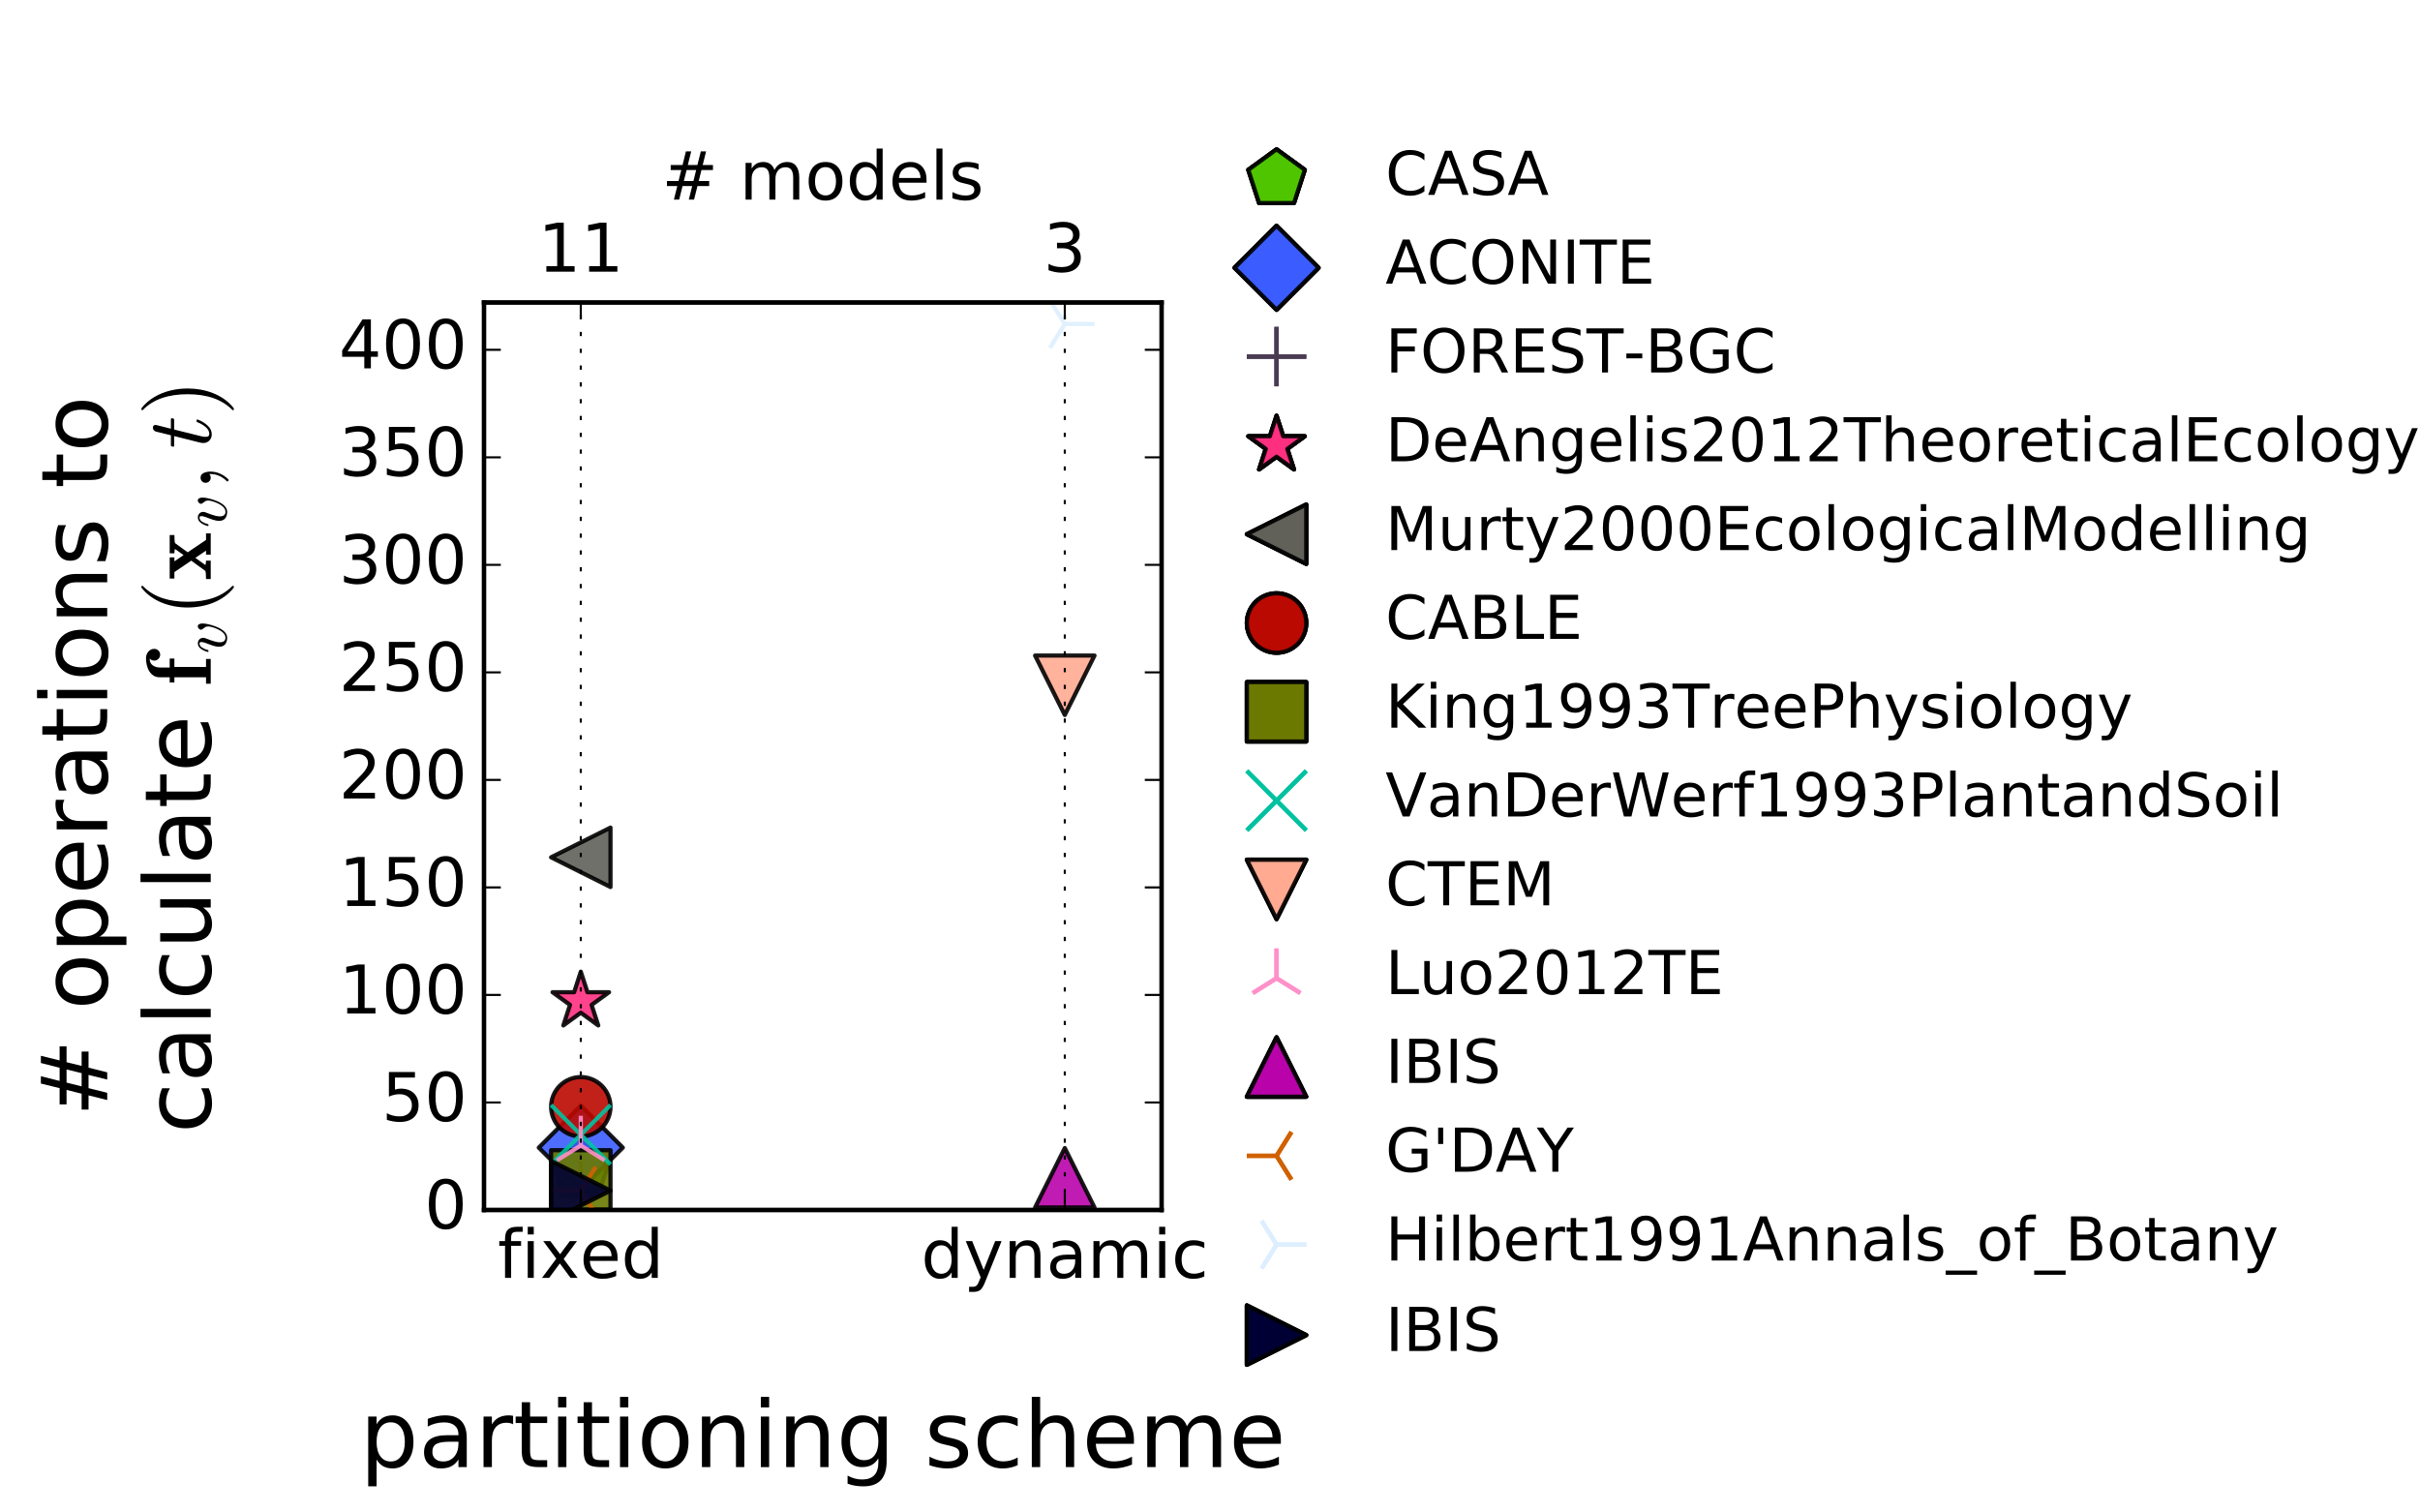 <?xml version="1.0" encoding="utf-8" standalone="no"?>
<!DOCTYPE svg PUBLIC "-//W3C//DTD SVG 1.1//EN"
  "http://www.w3.org/Graphics/SVG/1.1/DTD/svg11.dtd">
<!-- Created with matplotlib (http://matplotlib.org/) -->
<svg height="360pt" version="1.1" viewBox="0 0 576 360" width="576pt" xmlns="http://www.w3.org/2000/svg" xmlns:xlink="http://www.w3.org/1999/xlink">
 <defs>
  <style type="text/css">
*{stroke-linecap:butt;stroke-linejoin:round;stroke-miterlimit:100000;}
  </style>
 </defs>
 <g id="figure_1">
  <g id="patch_1">
   <path d="M 0 360 
L 576 360 
L 576 0 
L 0 0 
z
" style="fill:#ffffff;"/>
  </g>
  <g id="axes_1">
   <g id="patch_2">
    <path d="M 115.2 288 
L 276.48 288 
L 276.48 72 
L 115.2 72 
z
" style="fill:#ffffff;"/>
   </g>
   <g id="PathCollection_1">
    <defs>
     <path d="M 0 -7.071 
L -6.725 -2.185 
L -4.156 5.721 
L 4.156 5.721 
L 6.725 -2.185 
z
" id="m53de0a504f" style="stroke:#000000;stroke-opacity:0.9;"/>
    </defs>
    <g clip-path="url(#pfcfad7b258)">
     <use style="fill:#4fc601;fill-opacity:0.9;stroke:#000000;stroke-opacity:0.9;" x="138.24" xlink:href="#m53de0a504f" y="278.787"/>
    </g>
   </g>
   <g id="PathCollection_2">
    <defs>
     <path d="M -0 10 
L 10 0 
L 0 -10 
L -10 -0 
z
" id="m7e49bb893a" style="stroke:#000000;stroke-opacity:0.9;"/>
    </defs>
    <g clip-path="url(#pfcfad7b258)">
     <use style="fill:#3b5dff;fill-opacity:0.9;stroke:#000000;stroke-opacity:0.9;" x="138.24" xlink:href="#m7e49bb893a" y="273.156"/>
    </g>
   </g>
   <g id="PathCollection_3">
    <defs>
     <path d="M -7.071 0 
L 7.071 0 
M 0 7.071 
L 0 -7.071 
" id="mca5f4a23b1" style="stroke:#4a3b53;stroke-opacity:0.9;"/>
    </defs>
    <g clip-path="url(#pfcfad7b258)">
     <use style="fill:#4a3b53;fill-opacity:0.9;stroke:#4a3b53;stroke-opacity:0.9;" x="138.24" xlink:href="#mca5f4a23b1" y="283.393"/>
    </g>
   </g>
   <g id="PathCollection_4">
    <defs>
     <path d="M 0 -7.071 
L -1.588 -2.185 
L -6.725 -2.185 
L -2.569 0.835 
L -4.156 5.721 
L -0 2.701 
L 4.156 5.721 
L 2.569 0.835 
L 6.725 -2.185 
L 1.588 -2.185 
z
" id="m90ba6d5a03" style="stroke:#000000;stroke-opacity:0.9;"/>
    </defs>
    <g clip-path="url(#pfcfad7b258)">
     <use style="fill:#ff2f80;fill-opacity:0.9;stroke:#000000;stroke-opacity:0.9;" x="138.24" xlink:href="#m90ba6d5a03" y="238.351"/>
    </g>
   </g>
   <g id="PathCollection_5">
    <defs>
     <path d="M -7.071 -0 
L 7.071 7.071 
L 7.071 -7.071 
z
" id="mf75ead5d22" style="stroke:#000000;stroke-opacity:0.9;"/>
    </defs>
    <g clip-path="url(#pfcfad7b258)">
     <use style="fill:#61615a;fill-opacity:0.9;stroke:#000000;stroke-opacity:0.9;" x="138.24" xlink:href="#mf75ead5d22" y="204.057"/>
    </g>
   </g>
   <g id="PathCollection_6">
    <defs>
     <path d="M 0 7.071 
C 1.875 7.071 3.674 6.326 5 5 
C 6.326 3.674 7.071 1.875 7.071 0 
C 7.071 -1.875 6.326 -3.674 5 -5 
C 3.674 -6.326 1.875 -7.071 0 -7.071 
C -1.875 -7.071 -3.674 -6.326 -5 -5 
C -6.326 -3.674 -7.071 -1.875 -7.071 0 
C -7.071 1.875 -6.326 3.674 -5 5 
C -3.674 6.326 -1.875 7.071 0 7.071 
z
" id="mac5f566dea" style="stroke:#000000;stroke-opacity:0.9;"/>
    </defs>
    <g clip-path="url(#pfcfad7b258)">
     <use style="fill:#ba0900;fill-opacity:0.9;stroke:#000000;stroke-opacity:0.9;" x="138.24" xlink:href="#mac5f566dea" y="263.431"/>
    </g>
   </g>
   <g id="PathCollection_7">
    <defs>
     <path d="M -7.071 7.071 
L 7.071 7.071 
L 7.071 -7.071 
L -7.071 -7.071 
z
" id="me905aa8c64" style="stroke:#000000;stroke-opacity:0.9;"/>
    </defs>
    <g clip-path="url(#pfcfad7b258)">
     <use style="fill:#6b7900;fill-opacity:0.9;stroke:#000000;stroke-opacity:0.9;" x="138.24" xlink:href="#me905aa8c64" y="280.834"/>
    </g>
   </g>
   <g id="PathCollection_8">
    <defs>
     <path d="M -7.071 7.071 
L 7.071 -7.071 
M -7.071 -7.071 
L 7.071 7.071 
" id="m1ef76f6a78" style="stroke:#00c2a0;stroke-opacity:0.9;"/>
    </defs>
    <g clip-path="url(#pfcfad7b258)">
     <use style="fill:#00c2a0;fill-opacity:0.9;stroke:#00c2a0;stroke-opacity:0.9;" x="138.24" xlink:href="#m1ef76f6a78" y="270.085"/>
    </g>
   </g>
   <g id="PathCollection_9">
    <defs>
     <path d="M -0 7.071 
L 7.071 -7.071 
L -7.071 -7.071 
z
" id="mc3abdf0b73" style="stroke:#000000;stroke-opacity:0.9;"/>
    </defs>
    <g clip-path="url(#pfcfad7b258)">
     <use style="fill:#ffaa92;fill-opacity:0.9;stroke:#000000;stroke-opacity:0.9;" x="253.44" xlink:href="#mc3abdf0b73" y="163.109"/>
    </g>
   </g>
   <g id="PathCollection_10">
    <defs>
     <path d="M 0 0 
L 0 -7.071 
M 0 0 
L -5.657 3.536 
M 0 0 
L 5.657 3.536 
" id="mce8c892282" style="stroke:#ff90c9;stroke-opacity:0.9;"/>
    </defs>
    <g clip-path="url(#pfcfad7b258)">
     <use style="fill:#ff90c9;fill-opacity:0.9;stroke:#ff90c9;stroke-opacity:0.9;" x="138.24" xlink:href="#mce8c892282" y="272.645"/>
    </g>
   </g>
   <g id="PathCollection_11">
    <defs>
     <path d="M 0 -7.071 
L -7.071 7.071 
L 7.071 7.071 
z
" id="m96cee367e4" style="stroke:#000000;stroke-opacity:0.9;"/>
    </defs>
    <g clip-path="url(#pfcfad7b258)">
     <use style="fill:#b903aa;fill-opacity:0.9;stroke:#000000;stroke-opacity:0.9;" x="253.44" xlink:href="#m96cee367e4" y="280.322"/>
    </g>
   </g>
   <g id="PathCollection_12">
    <defs>
     <path d="M 0 0 
L -7.071 -0 
M 0 0 
L 3.536 5.657 
M 0 0 
L 3.536 -5.657 
" id="m047a6300dc" style="stroke:#d16100;stroke-opacity:0.9;"/>
    </defs>
    <g clip-path="url(#pfcfad7b258)">
     <use style="fill:#d16100;fill-opacity:0.9;stroke:#d16100;stroke-opacity:0.9;" x="138.24" xlink:href="#m047a6300dc" y="283.393"/>
    </g>
   </g>
   <g id="PathCollection_13">
    <defs>
     <path d="M 0 0 
L 7.071 0 
M 0 0 
L -3.536 -5.657 
M 0 0 
L -3.536 5.657 
" id="m9a90878f31" style="stroke:#ddefff;stroke-opacity:0.9;"/>
    </defs>
    <g clip-path="url(#pfcfad7b258)">
     <use style="fill:#ddefff;fill-opacity:0.9;stroke:#ddefff;stroke-opacity:0.9;" x="253.44" xlink:href="#m9a90878f31" y="77.118"/>
    </g>
   </g>
   <g id="PathCollection_14">
    <defs>
     <path d="M 7.071 0 
L -7.071 -7.071 
L -7.071 7.071 
z
" id="m8901cc2abc" style="stroke:#000000;stroke-opacity:0.9;"/>
    </defs>
    <g clip-path="url(#pfcfad7b258)">
     <use style="fill:#000035;fill-opacity:0.9;stroke:#000000;stroke-opacity:0.9;" x="138.24" xlink:href="#m8901cc2abc" y="283.393"/>
    </g>
   </g>
   <g id="patch_3">
    <path d="M 115.2 288 
L 115.2 72 
" style="fill:none;stroke:#000000;stroke-linecap:square;stroke-linejoin:miter;"/>
   </g>
   <g id="patch_4">
    <path d="M 276.48 288 
L 276.48 72 
" style="fill:none;stroke:#000000;stroke-linecap:square;stroke-linejoin:miter;"/>
   </g>
   <g id="patch_5">
    <path d="M 115.2 72 
L 276.48 72 
" style="fill:none;stroke:#000000;stroke-linecap:square;stroke-linejoin:miter;"/>
   </g>
   <g id="patch_6">
    <path d="M 115.2 288 
L 276.48 288 
" style="fill:none;stroke:#000000;stroke-linecap:square;stroke-linejoin:miter;"/>
   </g>
   <g id="matplotlib.axis_1">
    <g id="xtick_1">
     <g id="line2d_1">
      <defs>
       <path d="M 0 0 
L 0 -4 
" id="m5967fff90b" style="stroke:#000000;stroke-width:0.5;"/>
      </defs>
      <g>
       <use style="stroke:#000000;stroke-width:0.5;" x="138.24" xlink:href="#m5967fff90b" y="288.0"/>
      </g>
     </g>
     <g id="text_1">
      <!-- fixed -->
      <defs>
       <path d="M 56.203 29.594 
L 56.203 25.203 
L 14.891 25.203 
Q 15.484 15.922 20.484 11.062 
Q 25.484 6.203 34.422 6.203 
Q 39.594 6.203 44.453 7.469 
Q 49.312 8.734 54.109 11.281 
L 54.109 2.781 
Q 49.266 0.734 44.188 -0.344 
Q 39.109 -1.422 33.891 -1.422 
Q 20.797 -1.422 13.156 6.188 
Q 5.516 13.812 5.516 26.812 
Q 5.516 40.234 12.766 48.109 
Q 20.016 56 32.328 56 
Q 43.359 56 49.781 48.891 
Q 56.203 41.797 56.203 29.594 
M 47.219 32.234 
Q 47.125 39.594 43.094 43.984 
Q 39.062 48.391 32.422 48.391 
Q 24.906 48.391 20.391 44.141 
Q 15.875 39.891 15.188 32.172 
z
" id="BitstreamVeraSans-Roman-65"/>
       <path d="M 54.891 54.688 
L 35.109 28.078 
L 55.906 0 
L 45.312 0 
L 29.391 21.484 
L 13.484 0 
L 2.875 0 
L 24.125 28.609 
L 4.688 54.688 
L 15.281 54.688 
L 29.781 35.203 
L 44.281 54.688 
z
" id="BitstreamVeraSans-Roman-78"/>
       <path d="M 9.422 54.688 
L 18.406 54.688 
L 18.406 0 
L 9.422 0 
z
M 9.422 75.984 
L 18.406 75.984 
L 18.406 64.594 
L 9.422 64.594 
z
" id="BitstreamVeraSans-Roman-69"/>
       <path d="M 45.406 46.391 
L 45.406 75.984 
L 54.391 75.984 
L 54.391 0 
L 45.406 0 
L 45.406 8.203 
Q 42.578 3.328 38.25 0.953 
Q 33.938 -1.422 27.875 -1.422 
Q 17.969 -1.422 11.734 6.484 
Q 5.516 14.406 5.516 27.297 
Q 5.516 40.188 11.734 48.094 
Q 17.969 56 27.875 56 
Q 33.938 56 38.25 53.625 
Q 42.578 51.266 45.406 46.391 
M 14.797 27.297 
Q 14.797 17.391 18.875 11.75 
Q 22.953 6.109 30.078 6.109 
Q 37.203 6.109 41.297 11.75 
Q 45.406 17.391 45.406 27.297 
Q 45.406 37.203 41.297 42.844 
Q 37.203 48.484 30.078 48.484 
Q 22.953 48.484 18.875 42.844 
Q 14.797 37.203 14.797 27.297 
" id="BitstreamVeraSans-Roman-64"/>
       <path d="M 37.109 75.984 
L 37.109 68.5 
L 28.516 68.5 
Q 23.688 68.5 21.797 66.547 
Q 19.922 64.594 19.922 59.516 
L 19.922 54.688 
L 34.719 54.688 
L 34.719 47.703 
L 19.922 47.703 
L 19.922 0 
L 10.891 0 
L 10.891 47.703 
L 2.297 47.703 
L 2.297 54.688 
L 10.891 54.688 
L 10.891 58.5 
Q 10.891 67.625 15.141 71.797 
Q 19.391 75.984 28.609 75.984 
z
" id="BitstreamVeraSans-Roman-66"/>
      </defs>
      <g transform="translate(118.469 304.158)scale(0.16 -0.16)">
       <use xlink:href="#BitstreamVeraSans-Roman-66"/>
       <use x="35.205" xlink:href="#BitstreamVeraSans-Roman-69"/>
       <use x="62.988" xlink:href="#BitstreamVeraSans-Roman-78"/>
       <use x="122.121" xlink:href="#BitstreamVeraSans-Roman-65"/>
       <use x="183.645" xlink:href="#BitstreamVeraSans-Roman-64"/>
      </g>
     </g>
    </g>
    <g id="xtick_2">
     <g id="line2d_2">
      <g>
       <use style="stroke:#000000;stroke-width:0.5;" x="253.44" xlink:href="#m5967fff90b" y="288.0"/>
      </g>
     </g>
     <g id="text_2">
      <!-- dynamic -->
      <defs>
       <path d="M 34.281 27.484 
Q 23.391 27.484 19.188 25 
Q 14.984 22.516 14.984 16.5 
Q 14.984 11.719 18.141 8.906 
Q 21.297 6.109 26.703 6.109 
Q 34.188 6.109 38.703 11.406 
Q 43.219 16.703 43.219 25.484 
L 43.219 27.484 
z
M 52.203 31.203 
L 52.203 0 
L 43.219 0 
L 43.219 8.297 
Q 40.141 3.328 35.547 0.953 
Q 30.953 -1.422 24.312 -1.422 
Q 15.922 -1.422 10.953 3.297 
Q 6 8.016 6 15.922 
Q 6 25.141 12.172 29.828 
Q 18.359 34.516 30.609 34.516 
L 43.219 34.516 
L 43.219 35.406 
Q 43.219 41.609 39.141 45 
Q 35.062 48.391 27.688 48.391 
Q 23 48.391 18.547 47.266 
Q 14.109 46.141 10.016 43.891 
L 10.016 52.203 
Q 14.938 54.109 19.578 55.047 
Q 24.219 56 28.609 56 
Q 40.484 56 46.344 49.844 
Q 52.203 43.703 52.203 31.203 
" id="BitstreamVeraSans-Roman-61"/>
       <path d="M 52 44.188 
Q 55.375 50.25 60.062 53.125 
Q 64.75 56 71.094 56 
Q 79.641 56 84.281 50.016 
Q 88.922 44.047 88.922 33.016 
L 88.922 0 
L 79.891 0 
L 79.891 32.719 
Q 79.891 40.578 77.094 44.375 
Q 74.312 48.188 68.609 48.188 
Q 61.625 48.188 57.562 43.547 
Q 53.516 38.922 53.516 30.906 
L 53.516 0 
L 44.484 0 
L 44.484 32.719 
Q 44.484 40.625 41.703 44.406 
Q 38.922 48.188 33.109 48.188 
Q 26.219 48.188 22.156 43.531 
Q 18.109 38.875 18.109 30.906 
L 18.109 0 
L 9.078 0 
L 9.078 54.688 
L 18.109 54.688 
L 18.109 46.188 
Q 21.188 51.219 25.484 53.609 
Q 29.781 56 35.688 56 
Q 41.656 56 45.828 52.969 
Q 50 49.953 52 44.188 
" id="BitstreamVeraSans-Roman-6d"/>
       <path d="M 54.891 33.016 
L 54.891 0 
L 45.906 0 
L 45.906 32.719 
Q 45.906 40.484 42.875 44.328 
Q 39.844 48.188 33.797 48.188 
Q 26.516 48.188 22.312 43.547 
Q 18.109 38.922 18.109 30.906 
L 18.109 0 
L 9.078 0 
L 9.078 54.688 
L 18.109 54.688 
L 18.109 46.188 
Q 21.344 51.125 25.703 53.562 
Q 30.078 56 35.797 56 
Q 45.219 56 50.047 50.172 
Q 54.891 44.344 54.891 33.016 
" id="BitstreamVeraSans-Roman-6e"/>
       <path d="M 48.781 52.594 
L 48.781 44.188 
Q 44.969 46.297 41.141 47.344 
Q 37.312 48.391 33.406 48.391 
Q 24.656 48.391 19.812 42.844 
Q 14.984 37.312 14.984 27.297 
Q 14.984 17.281 19.812 11.734 
Q 24.656 6.203 33.406 6.203 
Q 37.312 6.203 41.141 7.25 
Q 44.969 8.297 48.781 10.406 
L 48.781 2.094 
Q 45.016 0.344 40.984 -0.531 
Q 36.969 -1.422 32.422 -1.422 
Q 20.062 -1.422 12.781 6.344 
Q 5.516 14.109 5.516 27.297 
Q 5.516 40.672 12.859 48.328 
Q 20.219 56 33.016 56 
Q 37.156 56 41.109 55.141 
Q 45.062 54.297 48.781 52.594 
" id="BitstreamVeraSans-Roman-63"/>
       <path d="M 32.172 -5.078 
Q 28.375 -14.844 24.75 -17.812 
Q 21.141 -20.797 15.094 -20.797 
L 7.906 -20.797 
L 7.906 -13.281 
L 13.188 -13.281 
Q 16.891 -13.281 18.938 -11.516 
Q 21 -9.766 23.484 -3.219 
L 25.094 0.875 
L 2.984 54.688 
L 12.5 54.688 
L 29.594 11.922 
L 46.688 54.688 
L 56.203 54.688 
z
" id="BitstreamVeraSans-Roman-79"/>
      </defs>
      <g transform="translate(219.24 304.158)scale(0.16 -0.16)">
       <use xlink:href="#BitstreamVeraSans-Roman-64"/>
       <use x="63.477" xlink:href="#BitstreamVeraSans-Roman-79"/>
       <use x="122.656" xlink:href="#BitstreamVeraSans-Roman-6e"/>
       <use x="186.035" xlink:href="#BitstreamVeraSans-Roman-61"/>
       <use x="247.314" xlink:href="#BitstreamVeraSans-Roman-6d"/>
       <use x="344.727" xlink:href="#BitstreamVeraSans-Roman-69"/>
       <use x="372.51" xlink:href="#BitstreamVeraSans-Roman-63"/>
      </g>
     </g>
    </g>
    <g id="text_3">
     <!-- partitioning scheme -->
     <defs>
      <path d="M 18.312 70.219 
L 18.312 54.688 
L 36.812 54.688 
L 36.812 47.703 
L 18.312 47.703 
L 18.312 18.016 
Q 18.312 11.328 20.141 9.422 
Q 21.969 7.516 27.594 7.516 
L 36.812 7.516 
L 36.812 0 
L 27.594 0 
Q 17.188 0 13.234 3.875 
Q 9.281 7.766 9.281 18.016 
L 9.281 47.703 
L 2.688 47.703 
L 2.688 54.688 
L 9.281 54.688 
L 9.281 70.219 
z
" id="BitstreamVeraSans-Roman-74"/>
      <path d="M 18.109 8.203 
L 18.109 -20.797 
L 9.078 -20.797 
L 9.078 54.688 
L 18.109 54.688 
L 18.109 46.391 
Q 20.953 51.266 25.266 53.625 
Q 29.594 56 35.594 56 
Q 45.562 56 51.781 48.094 
Q 58.016 40.188 58.016 27.297 
Q 58.016 14.406 51.781 6.484 
Q 45.562 -1.422 35.594 -1.422 
Q 29.594 -1.422 25.266 0.953 
Q 20.953 3.328 18.109 8.203 
M 48.688 27.297 
Q 48.688 37.203 44.609 42.844 
Q 40.531 48.484 33.406 48.484 
Q 26.266 48.484 22.188 42.844 
Q 18.109 37.203 18.109 27.297 
Q 18.109 17.391 22.188 11.75 
Q 26.266 6.109 33.406 6.109 
Q 40.531 6.109 44.609 11.75 
Q 48.688 17.391 48.688 27.297 
" id="BitstreamVeraSans-Roman-70"/>
      <path d="M 30.609 48.391 
Q 23.391 48.391 19.188 42.75 
Q 14.984 37.109 14.984 27.297 
Q 14.984 17.484 19.156 11.844 
Q 23.344 6.203 30.609 6.203 
Q 37.797 6.203 41.984 11.859 
Q 46.188 17.531 46.188 27.297 
Q 46.188 37.016 41.984 42.703 
Q 37.797 48.391 30.609 48.391 
M 30.609 56 
Q 42.328 56 49.016 48.375 
Q 55.719 40.766 55.719 27.297 
Q 55.719 13.875 49.016 6.219 
Q 42.328 -1.422 30.609 -1.422 
Q 18.844 -1.422 12.172 6.219 
Q 5.516 13.875 5.516 27.297 
Q 5.516 40.766 12.172 48.375 
Q 18.844 56 30.609 56 
" id="BitstreamVeraSans-Roman-6f"/>
      <path id="BitstreamVeraSans-Roman-20"/>
      <path d="M 44.281 53.078 
L 44.281 44.578 
Q 40.484 46.531 36.375 47.5 
Q 32.281 48.484 27.875 48.484 
Q 21.188 48.484 17.844 46.438 
Q 14.5 44.391 14.5 40.281 
Q 14.5 37.156 16.891 35.375 
Q 19.281 33.594 26.516 31.984 
L 29.594 31.297 
Q 39.156 29.25 43.188 25.516 
Q 47.219 21.781 47.219 15.094 
Q 47.219 7.469 41.188 3.016 
Q 35.156 -1.422 24.609 -1.422 
Q 20.219 -1.422 15.453 -0.562 
Q 10.688 0.297 5.422 2 
L 5.422 11.281 
Q 10.406 8.688 15.234 7.391 
Q 20.062 6.109 24.812 6.109 
Q 31.156 6.109 34.562 8.281 
Q 37.984 10.453 37.984 14.406 
Q 37.984 18.062 35.516 20.016 
Q 33.062 21.969 24.703 23.781 
L 21.578 24.516 
Q 13.234 26.266 9.516 29.906 
Q 5.812 33.547 5.812 39.891 
Q 5.812 47.609 11.281 51.797 
Q 16.75 56 26.812 56 
Q 31.781 56 36.172 55.266 
Q 40.578 54.547 44.281 53.078 
" id="BitstreamVeraSans-Roman-73"/>
      <path d="M 45.406 27.984 
Q 45.406 37.75 41.375 43.109 
Q 37.359 48.484 30.078 48.484 
Q 22.859 48.484 18.828 43.109 
Q 14.797 37.75 14.797 27.984 
Q 14.797 18.266 18.828 12.891 
Q 22.859 7.516 30.078 7.516 
Q 37.359 7.516 41.375 12.891 
Q 45.406 18.266 45.406 27.984 
M 54.391 6.781 
Q 54.391 -7.172 48.188 -13.984 
Q 42 -20.797 29.203 -20.797 
Q 24.469 -20.797 20.266 -20.094 
Q 16.062 -19.391 12.109 -17.922 
L 12.109 -9.188 
Q 16.062 -11.328 19.922 -12.344 
Q 23.781 -13.375 27.781 -13.375 
Q 36.625 -13.375 41.016 -8.766 
Q 45.406 -4.156 45.406 5.172 
L 45.406 9.625 
Q 42.625 4.781 38.281 2.391 
Q 33.938 0 27.875 0 
Q 17.828 0 11.672 7.656 
Q 5.516 15.328 5.516 27.984 
Q 5.516 40.672 11.672 48.328 
Q 17.828 56 27.875 56 
Q 33.938 56 38.281 53.609 
Q 42.625 51.219 45.406 46.391 
L 45.406 54.688 
L 54.391 54.688 
z
" id="BitstreamVeraSans-Roman-67"/>
      <path d="M 54.891 33.016 
L 54.891 0 
L 45.906 0 
L 45.906 32.719 
Q 45.906 40.484 42.875 44.328 
Q 39.844 48.188 33.797 48.188 
Q 26.516 48.188 22.312 43.547 
Q 18.109 38.922 18.109 30.906 
L 18.109 0 
L 9.078 0 
L 9.078 75.984 
L 18.109 75.984 
L 18.109 46.188 
Q 21.344 51.125 25.703 53.562 
Q 30.078 56 35.797 56 
Q 45.219 56 50.047 50.172 
Q 54.891 44.344 54.891 33.016 
" id="BitstreamVeraSans-Roman-68"/>
      <path d="M 41.109 46.297 
Q 39.594 47.172 37.812 47.578 
Q 36.031 48 33.891 48 
Q 26.266 48 22.188 43.047 
Q 18.109 38.094 18.109 28.812 
L 18.109 0 
L 9.078 0 
L 9.078 54.688 
L 18.109 54.688 
L 18.109 46.188 
Q 20.953 51.172 25.484 53.578 
Q 30.031 56 36.531 56 
Q 37.453 56 38.578 55.875 
Q 39.703 55.766 41.062 55.516 
z
" id="BitstreamVeraSans-Roman-72"/>
     </defs>
     <g transform="translate(85.647 349.202)scale(0.22 -0.22)">
      <use xlink:href="#BitstreamVeraSans-Roman-70"/>
      <use x="63.477" xlink:href="#BitstreamVeraSans-Roman-61"/>
      <use x="124.756" xlink:href="#BitstreamVeraSans-Roman-72"/>
      <use x="165.869" xlink:href="#BitstreamVeraSans-Roman-74"/>
      <use x="205.078" xlink:href="#BitstreamVeraSans-Roman-69"/>
      <use x="232.861" xlink:href="#BitstreamVeraSans-Roman-74"/>
      <use x="272.07" xlink:href="#BitstreamVeraSans-Roman-69"/>
      <use x="299.854" xlink:href="#BitstreamVeraSans-Roman-6f"/>
      <use x="361.035" xlink:href="#BitstreamVeraSans-Roman-6e"/>
      <use x="424.414" xlink:href="#BitstreamVeraSans-Roman-69"/>
      <use x="452.197" xlink:href="#BitstreamVeraSans-Roman-6e"/>
      <use x="515.576" xlink:href="#BitstreamVeraSans-Roman-67"/>
      <use x="579.053" xlink:href="#BitstreamVeraSans-Roman-20"/>
      <use x="610.84" xlink:href="#BitstreamVeraSans-Roman-73"/>
      <use x="662.939" xlink:href="#BitstreamVeraSans-Roman-63"/>
      <use x="717.92" xlink:href="#BitstreamVeraSans-Roman-68"/>
      <use x="781.299" xlink:href="#BitstreamVeraSans-Roman-65"/>
      <use x="842.822" xlink:href="#BitstreamVeraSans-Roman-6d"/>
      <use x="940.234" xlink:href="#BitstreamVeraSans-Roman-65"/>
     </g>
    </g>
   </g>
   <g id="matplotlib.axis_2">
    <g id="ytick_1">
     <g id="line2d_3">
      <defs>
       <path d="M 0 0 
L 4 0 
" id="mb9bc0d5658" style="stroke:#000000;stroke-width:0.5;"/>
      </defs>
      <g>
       <use style="stroke:#000000;stroke-width:0.5;" x="115.2" xlink:href="#mb9bc0d5658" y="288.0"/>
      </g>
     </g>
     <g id="line2d_4">
      <defs>
       <path d="M 0 0 
L -4 0 
" id="maa77f67318" style="stroke:#000000;stroke-width:0.5;"/>
      </defs>
      <g>
       <use style="stroke:#000000;stroke-width:0.5;" x="276.48" xlink:href="#maa77f67318" y="288.0"/>
      </g>
     </g>
     <g id="text_4">
      <!-- 0 -->
      <defs>
       <path d="M 31.781 66.406 
Q 24.172 66.406 20.328 58.906 
Q 16.5 51.422 16.5 36.375 
Q 16.5 21.391 20.328 13.891 
Q 24.172 6.391 31.781 6.391 
Q 39.453 6.391 43.281 13.891 
Q 47.125 21.391 47.125 36.375 
Q 47.125 51.422 43.281 58.906 
Q 39.453 66.406 31.781 66.406 
M 31.781 74.219 
Q 44.047 74.219 50.516 64.516 
Q 56.984 54.828 56.984 36.375 
Q 56.984 17.969 50.516 8.266 
Q 44.047 -1.422 31.781 -1.422 
Q 19.531 -1.422 13.062 8.266 
Q 6.594 17.969 6.594 36.375 
Q 6.594 54.828 13.062 64.516 
Q 19.531 74.219 31.781 74.219 
" id="BitstreamVeraSans-Roman-30"/>
      </defs>
      <g transform="translate(101.02 292.415)scale(0.16 -0.16)">
       <use xlink:href="#BitstreamVeraSans-Roman-30"/>
      </g>
     </g>
    </g>
    <g id="ytick_2">
     <g id="line2d_5">
      <g>
       <use style="stroke:#000000;stroke-width:0.5;" x="115.2" xlink:href="#mb9bc0d5658" y="262.408"/>
      </g>
     </g>
     <g id="line2d_6">
      <g>
       <use style="stroke:#000000;stroke-width:0.5;" x="276.48" xlink:href="#maa77f67318" y="262.408"/>
      </g>
     </g>
     <g id="text_5">
      <!-- 50 -->
      <defs>
       <path d="M 10.797 72.906 
L 49.516 72.906 
L 49.516 64.594 
L 19.828 64.594 
L 19.828 46.734 
Q 21.969 47.469 24.109 47.828 
Q 26.266 48.188 28.422 48.188 
Q 40.625 48.188 47.75 41.5 
Q 54.891 34.812 54.891 23.391 
Q 54.891 11.625 47.562 5.094 
Q 40.234 -1.422 26.906 -1.422 
Q 22.312 -1.422 17.547 -0.641 
Q 12.797 0.141 7.719 1.703 
L 7.719 11.625 
Q 12.109 9.234 16.797 8.062 
Q 21.484 6.891 26.703 6.891 
Q 35.156 6.891 40.078 11.328 
Q 45.016 15.766 45.016 23.391 
Q 45.016 31 40.078 35.438 
Q 35.156 39.891 26.703 39.891 
Q 22.75 39.891 18.812 39.016 
Q 14.891 38.141 10.797 36.281 
z
" id="BitstreamVeraSans-Roman-35"/>
      </defs>
      <g transform="translate(90.84 266.823)scale(0.16 -0.16)">
       <use xlink:href="#BitstreamVeraSans-Roman-35"/>
       <use x="63.623" xlink:href="#BitstreamVeraSans-Roman-30"/>
      </g>
     </g>
    </g>
    <g id="ytick_3">
     <g id="line2d_7">
      <g>
       <use style="stroke:#000000;stroke-width:0.5;" x="115.2" xlink:href="#mb9bc0d5658" y="236.815"/>
      </g>
     </g>
     <g id="line2d_8">
      <g>
       <use style="stroke:#000000;stroke-width:0.5;" x="276.48" xlink:href="#maa77f67318" y="236.815"/>
      </g>
     </g>
     <g id="text_6">
      <!-- 100 -->
      <defs>
       <path d="M 12.406 8.297 
L 28.516 8.297 
L 28.516 63.922 
L 10.984 60.406 
L 10.984 69.391 
L 28.422 72.906 
L 38.281 72.906 
L 38.281 8.297 
L 54.391 8.297 
L 54.391 0 
L 12.406 0 
z
" id="BitstreamVeraSans-Roman-31"/>
      </defs>
      <g transform="translate(80.66 241.23)scale(0.16 -0.16)">
       <use xlink:href="#BitstreamVeraSans-Roman-31"/>
       <use x="63.623" xlink:href="#BitstreamVeraSans-Roman-30"/>
       <use x="127.246" xlink:href="#BitstreamVeraSans-Roman-30"/>
      </g>
     </g>
    </g>
    <g id="ytick_4">
     <g id="line2d_9">
      <g>
       <use style="stroke:#000000;stroke-width:0.5;" x="115.2" xlink:href="#mb9bc0d5658" y="211.223"/>
      </g>
     </g>
     <g id="line2d_10">
      <g>
       <use style="stroke:#000000;stroke-width:0.5;" x="276.48" xlink:href="#maa77f67318" y="211.223"/>
      </g>
     </g>
     <g id="text_7">
      <!-- 150 -->
      <g transform="translate(80.66 215.638)scale(0.16 -0.16)">
       <use xlink:href="#BitstreamVeraSans-Roman-31"/>
       <use x="63.623" xlink:href="#BitstreamVeraSans-Roman-35"/>
       <use x="127.246" xlink:href="#BitstreamVeraSans-Roman-30"/>
      </g>
     </g>
    </g>
    <g id="ytick_5">
     <g id="line2d_11">
      <g>
       <use style="stroke:#000000;stroke-width:0.5;" x="115.2" xlink:href="#mb9bc0d5658" y="185.63"/>
      </g>
     </g>
     <g id="line2d_12">
      <g>
       <use style="stroke:#000000;stroke-width:0.5;" x="276.48" xlink:href="#maa77f67318" y="185.63"/>
      </g>
     </g>
     <g id="text_8">
      <!-- 200 -->
      <defs>
       <path d="M 19.188 8.297 
L 53.609 8.297 
L 53.609 0 
L 7.328 0 
L 7.328 8.297 
Q 12.938 14.109 22.625 23.891 
Q 32.328 33.688 34.812 36.531 
Q 39.547 41.844 41.422 45.531 
Q 43.312 49.219 43.312 52.781 
Q 43.312 58.594 39.234 62.25 
Q 35.156 65.922 28.609 65.922 
Q 23.969 65.922 18.812 64.312 
Q 13.672 62.703 7.812 59.422 
L 7.812 69.391 
Q 13.766 71.781 18.938 73 
Q 24.125 74.219 28.422 74.219 
Q 39.75 74.219 46.484 68.547 
Q 53.219 62.891 53.219 53.422 
Q 53.219 48.922 51.531 44.891 
Q 49.859 40.875 45.406 35.406 
Q 44.188 33.984 37.641 27.219 
Q 31.109 20.453 19.188 8.297 
" id="BitstreamVeraSans-Roman-32"/>
      </defs>
      <g transform="translate(80.66 190.045)scale(0.16 -0.16)">
       <use xlink:href="#BitstreamVeraSans-Roman-32"/>
       <use x="63.623" xlink:href="#BitstreamVeraSans-Roman-30"/>
       <use x="127.246" xlink:href="#BitstreamVeraSans-Roman-30"/>
      </g>
     </g>
    </g>
    <g id="ytick_6">
     <g id="line2d_13">
      <g>
       <use style="stroke:#000000;stroke-width:0.5;" x="115.2" xlink:href="#mb9bc0d5658" y="160.038"/>
      </g>
     </g>
     <g id="line2d_14">
      <g>
       <use style="stroke:#000000;stroke-width:0.5;" x="276.48" xlink:href="#maa77f67318" y="160.038"/>
      </g>
     </g>
     <g id="text_9">
      <!-- 250 -->
      <g transform="translate(80.66 164.453)scale(0.16 -0.16)">
       <use xlink:href="#BitstreamVeraSans-Roman-32"/>
       <use x="63.623" xlink:href="#BitstreamVeraSans-Roman-35"/>
       <use x="127.246" xlink:href="#BitstreamVeraSans-Roman-30"/>
      </g>
     </g>
    </g>
    <g id="ytick_7">
     <g id="line2d_15">
      <g>
       <use style="stroke:#000000;stroke-width:0.5;" x="115.2" xlink:href="#mb9bc0d5658" y="134.445"/>
      </g>
     </g>
     <g id="line2d_16">
      <g>
       <use style="stroke:#000000;stroke-width:0.5;" x="276.48" xlink:href="#maa77f67318" y="134.445"/>
      </g>
     </g>
     <g id="text_10">
      <!-- 300 -->
      <defs>
       <path d="M 40.578 39.312 
Q 47.656 37.797 51.625 33 
Q 55.609 28.219 55.609 21.188 
Q 55.609 10.406 48.188 4.484 
Q 40.766 -1.422 27.094 -1.422 
Q 22.516 -1.422 17.656 -0.516 
Q 12.797 0.391 7.625 2.203 
L 7.625 11.719 
Q 11.719 9.328 16.594 8.109 
Q 21.484 6.891 26.812 6.891 
Q 36.078 6.891 40.938 10.547 
Q 45.797 14.203 45.797 21.188 
Q 45.797 27.641 41.281 31.266 
Q 36.766 34.906 28.719 34.906 
L 20.219 34.906 
L 20.219 43.016 
L 29.109 43.016 
Q 36.375 43.016 40.234 45.922 
Q 44.094 48.828 44.094 54.297 
Q 44.094 59.906 40.109 62.906 
Q 36.141 65.922 28.719 65.922 
Q 24.656 65.922 20.016 65.031 
Q 15.375 64.156 9.812 62.312 
L 9.812 71.094 
Q 15.438 72.656 20.344 73.438 
Q 25.25 74.219 29.594 74.219 
Q 40.828 74.219 47.359 69.109 
Q 53.906 64.016 53.906 55.328 
Q 53.906 49.266 50.438 45.094 
Q 46.969 40.922 40.578 39.312 
" id="BitstreamVeraSans-Roman-33"/>
      </defs>
      <g transform="translate(80.66 138.86)scale(0.16 -0.16)">
       <use xlink:href="#BitstreamVeraSans-Roman-33"/>
       <use x="63.623" xlink:href="#BitstreamVeraSans-Roman-30"/>
       <use x="127.246" xlink:href="#BitstreamVeraSans-Roman-30"/>
      </g>
     </g>
    </g>
    <g id="ytick_8">
     <g id="line2d_17">
      <g>
       <use style="stroke:#000000;stroke-width:0.5;" x="115.2" xlink:href="#mb9bc0d5658" y="108.853"/>
      </g>
     </g>
     <g id="line2d_18">
      <g>
       <use style="stroke:#000000;stroke-width:0.5;" x="276.48" xlink:href="#maa77f67318" y="108.853"/>
      </g>
     </g>
     <g id="text_11">
      <!-- 350 -->
      <g transform="translate(80.66 113.268)scale(0.16 -0.16)">
       <use xlink:href="#BitstreamVeraSans-Roman-33"/>
       <use x="63.623" xlink:href="#BitstreamVeraSans-Roman-35"/>
       <use x="127.246" xlink:href="#BitstreamVeraSans-Roman-30"/>
      </g>
     </g>
    </g>
    <g id="ytick_9">
     <g id="line2d_19">
      <g>
       <use style="stroke:#000000;stroke-width:0.5;" x="115.2" xlink:href="#mb9bc0d5658" y="83.261"/>
      </g>
     </g>
     <g id="line2d_20">
      <g>
       <use style="stroke:#000000;stroke-width:0.5;" x="276.48" xlink:href="#maa77f67318" y="83.261"/>
      </g>
     </g>
     <g id="text_12">
      <!-- 400 -->
      <defs>
       <path d="M 37.797 64.312 
L 12.891 25.391 
L 37.797 25.391 
z
M 35.203 72.906 
L 47.609 72.906 
L 47.609 25.391 
L 58.016 25.391 
L 58.016 17.188 
L 47.609 17.188 
L 47.609 0 
L 37.797 0 
L 37.797 17.188 
L 4.891 17.188 
L 4.891 26.703 
z
" id="BitstreamVeraSans-Roman-34"/>
      </defs>
      <g transform="translate(80.66 87.676)scale(0.16 -0.16)">
       <use xlink:href="#BitstreamVeraSans-Roman-34"/>
       <use x="63.623" xlink:href="#BitstreamVeraSans-Roman-30"/>
       <use x="127.246" xlink:href="#BitstreamVeraSans-Roman-30"/>
      </g>
     </g>
    </g>
    <g id="text_13">
     <!-- # operations to -->
     <defs>
      <path d="M 51.125 44 
L 36.922 44 
L 32.812 27.688 
L 47.125 27.688 
z
M 43.797 71.781 
L 38.719 51.516 
L 52.984 51.516 
L 58.109 71.781 
L 65.922 71.781 
L 60.891 51.516 
L 76.125 51.516 
L 76.125 44 
L 58.984 44 
L 54.984 27.688 
L 70.516 27.688 
L 70.516 20.219 
L 53.078 20.219 
L 48 0 
L 40.188 0 
L 45.219 20.219 
L 30.906 20.219 
L 25.875 0 
L 18.016 0 
L 23.094 20.219 
L 7.719 20.219 
L 7.719 27.688 
L 24.906 27.688 
L 29 44 
L 13.281 44 
L 13.281 51.516 
L 30.906 51.516 
L 35.891 71.781 
z
" id="BitstreamVeraSans-Roman-23"/>
     </defs>
     <g transform="translate(25.521 265.798)rotate(-90.0)scale(0.22 -0.22)">
      <use xlink:href="#BitstreamVeraSans-Roman-23"/>
      <use x="83.789" xlink:href="#BitstreamVeraSans-Roman-20"/>
      <use x="115.576" xlink:href="#BitstreamVeraSans-Roman-6f"/>
      <use x="176.758" xlink:href="#BitstreamVeraSans-Roman-70"/>
      <use x="240.234" xlink:href="#BitstreamVeraSans-Roman-65"/>
      <use x="301.758" xlink:href="#BitstreamVeraSans-Roman-72"/>
      <use x="342.871" xlink:href="#BitstreamVeraSans-Roman-61"/>
      <use x="404.15" xlink:href="#BitstreamVeraSans-Roman-74"/>
      <use x="443.359" xlink:href="#BitstreamVeraSans-Roman-69"/>
      <use x="471.143" xlink:href="#BitstreamVeraSans-Roman-6f"/>
      <use x="532.324" xlink:href="#BitstreamVeraSans-Roman-6e"/>
      <use x="595.703" xlink:href="#BitstreamVeraSans-Roman-73"/>
      <use x="647.803" xlink:href="#BitstreamVeraSans-Roman-20"/>
      <use x="679.59" xlink:href="#BitstreamVeraSans-Roman-74"/>
      <use x="718.799" xlink:href="#BitstreamVeraSans-Roman-6f"/>
     </g>
     <!-- calculate $\mathbf{f}_v(\mathbf{x}_v,t)$ -->
     <defs>
      <path d="M 6.5 -25 
Q 5.609 -25 5.609 -24.125 
Q 5.609 -23.688 5.812 -23.484 
Q 22.906 -6.781 22.906 25 
Q 22.906 56.781 6 73.297 
Q 5.609 73.531 5.609 74.125 
Q 5.609 74.469 5.875 74.734 
Q 6.156 75 6.5 75 
L 7.422 75 
Q 7.719 75 7.906 74.812 
Q 15.094 69.141 19.875 61.031 
Q 24.656 52.938 26.875 43.75 
Q 29.109 34.578 29.109 25 
Q 29.109 17.922 27.906 11.062 
Q 26.703 4.203 24.094 -2.453 
Q 21.484 -9.125 17.484 -14.766 
Q 13.484 -20.406 7.906 -24.812 
Q 7.719 -25 7.422 -25 
z
" id="Cmr10-29"/>
      <path d="M 10.688 11.281 
Q 10.688 13.531 11.219 16.203 
Q 11.766 18.891 12.297 20.625 
Q 12.844 22.359 14.75 27.391 
Q 16.656 32.422 16.703 32.625 
Q 18.016 36.281 18.016 38.625 
Q 18.016 41.609 15.828 41.609 
Q 11.859 41.609 9.297 37.531 
Q 6.734 33.453 5.516 28.422 
Q 5.328 27.781 4.688 27.781 
L 3.516 27.781 
Q 2.688 27.781 2.688 28.719 
L 2.688 29 
Q 4.297 34.969 7.609 39.578 
Q 10.938 44.188 16.016 44.188 
Q 19.578 44.188 22.047 41.844 
Q 24.516 39.5 24.516 35.891 
Q 24.516 34.031 23.688 31.984 
Q 21.734 26.906 20.609 23.844 
Q 19.484 20.797 18.531 17.016 
Q 17.578 13.234 17.578 10.016 
Q 17.578 6.25 19.312 3.875 
Q 21.047 1.516 24.703 1.516 
Q 31.641 1.516 37.203 12.203 
Q 38.969 15.672 40.531 20.359 
Q 42.094 25.047 42.094 27.984 
Q 42.094 31 41.109 32.688 
Q 40.141 34.375 38.578 36.203 
Q 37.016 38.031 37.016 39.109 
Q 37.016 41.062 38.625 42.672 
Q 40.234 44.281 42.188 44.281 
Q 44.578 44.281 45.625 42.078 
Q 46.688 39.891 46.688 37.109 
Q 46.688 33.797 45.734 29.203 
Q 44.781 24.609 43.094 19.672 
Q 41.406 14.75 39.984 11.922 
Q 33.406 -1.125 24.609 -1.125 
Q 18.312 -1.125 14.5 2.016 
Q 10.688 5.172 10.688 11.281 
" id="Cmmi10-76"/>
      <path d="M 8.5 21.578 
L 8.5 54.688 
L 17.484 54.688 
L 17.484 21.922 
Q 17.484 14.156 20.5 10.266 
Q 23.531 6.391 29.594 6.391 
Q 36.859 6.391 41.078 11.031 
Q 45.312 15.672 45.312 23.688 
L 45.312 54.688 
L 54.297 54.688 
L 54.297 0 
L 45.312 0 
L 45.312 8.406 
Q 42.047 3.422 37.719 1 
Q 33.406 -1.422 27.688 -1.422 
Q 18.266 -1.422 13.375 4.438 
Q 8.5 10.297 8.5 21.578 
" id="BitstreamVeraSans-Roman-75"/>
      <path d="M 6.203 8.109 
Q 6.203 9.578 6.5 10.891 
L 13.719 39.594 
L 3.219 39.594 
Q 2.203 39.594 2.203 40.922 
Q 2.594 43.109 3.516 43.109 
L 14.594 43.109 
L 18.609 59.422 
Q 19 60.75 20.172 61.672 
Q 21.344 62.594 22.797 62.594 
Q 24.078 62.594 24.922 61.828 
Q 25.781 61.078 25.781 59.812 
Q 25.781 59.516 25.75 59.344 
Q 25.734 59.188 25.688 58.984 
L 21.688 43.109 
L 31.984 43.109 
Q 33.016 43.109 33.016 41.797 
Q 32.953 41.547 32.812 40.953 
Q 32.672 40.375 32.422 39.984 
Q 32.172 39.594 31.688 39.594 
L 20.797 39.594 
L 13.625 10.688 
Q 12.891 7.859 12.891 5.812 
Q 12.891 1.516 15.828 1.516 
Q 20.219 1.516 23.609 5.641 
Q 27 9.766 28.812 14.703 
Q 29.203 15.281 29.594 15.281 
L 30.812 15.281 
Q 31.203 15.281 31.438 15.016 
Q 31.688 14.75 31.688 14.406 
Q 31.688 14.203 31.594 14.109 
Q 29.391 8.062 25.188 3.469 
Q 21 -1.125 15.578 -1.125 
Q 11.625 -1.125 8.906 1.453 
Q 6.203 4.047 6.203 8.109 
" id="Cmmi10-74"/>
      <path d="M 9.422 75.984 
L 18.406 75.984 
L 18.406 0 
L 9.422 0 
z
" id="BitstreamVeraSans-Roman-6c"/>
      <path d="M 2.484 0 
L 2.484 5.078 
L 9.422 5.078 
L 9.422 39.312 
L 3.812 39.312 
L 3.812 44.391 
L 9.422 44.391 
L 9.422 55.078 
Q 9.422 60.203 12.516 63.594 
Q 15.625 67 20.375 68.5 
Q 25.141 70.016 30.172 70.016 
Q 34.188 70.016 37.188 67.469 
Q 40.188 64.938 40.188 61.078 
Q 40.188 58.406 38.328 56.547 
Q 36.469 54.688 33.891 54.688 
Q 31.297 54.688 29.391 56.594 
Q 27.484 58.5 27.484 61.078 
Q 27.484 64.156 29.688 66.016 
L 29.203 66.016 
Q 24.703 66.016 22.359 62.719 
Q 20.016 59.422 20.016 54.781 
L 20.016 44.391 
L 29.688 44.391 
L 29.688 39.312 
L 20.609 39.312 
L 20.609 5.078 
L 29.297 5.078 
L 29.297 0 
z
" id="Cmb10-66"/>
      <path d="M 31 -24.812 
Q 25.438 -20.406 21.406 -14.719 
Q 17.391 -9.031 14.812 -2.578 
Q 12.25 3.859 10.984 10.891 
Q 9.719 17.922 9.719 25 
Q 9.719 32.172 10.984 39.203 
Q 12.25 46.234 14.859 52.734 
Q 17.484 59.234 21.531 64.891 
Q 25.594 70.562 31 74.812 
Q 31 75 31.5 75 
L 32.422 75 
Q 32.719 75 32.953 74.734 
Q 33.203 74.469 33.203 74.125 
Q 33.203 73.688 33.016 73.484 
Q 28.125 68.703 24.875 63.234 
Q 21.625 57.766 19.641 51.578 
Q 17.672 45.406 16.797 38.781 
Q 15.922 32.172 15.922 25 
Q 15.922 -6.781 32.906 -23.297 
Q 33.203 -23.578 33.203 -24.125 
Q 33.203 -24.359 32.938 -24.672 
Q 32.672 -25 32.422 -25 
L 31.5 -25 
Q 31 -25 31 -24.812 
" id="Cmr10-28"/>
      <path d="M 9.906 -18.016 
Q 9.906 -17.578 10.297 -17.188 
Q 13.922 -13.719 15.922 -9.172 
Q 17.922 -4.641 17.922 0.391 
L 17.922 1.609 
Q 16.312 0 13.922 0 
Q 11.625 0 10.016 1.609 
Q 8.406 3.219 8.406 5.516 
Q 8.406 7.859 10.016 9.422 
Q 11.625 10.984 13.922 10.984 
Q 17.484 10.984 19 7.688 
Q 20.516 4.391 20.516 0.391 
Q 20.516 -5.172 18.281 -10.172 
Q 16.062 -15.188 12.016 -19.188 
Q 11.625 -19.391 11.375 -19.391 
Q 10.891 -19.391 10.391 -18.938 
Q 9.906 -18.5 9.906 -18.016 
" id="Cmmi10-3b"/>
      <path d="M 1.703 0 
L 1.703 5.078 
Q 9.812 5.078 10.594 6 
L 21.578 21.094 
L 9.188 39.312 
L 2.203 39.312 
L 2.203 44.391 
L 25.094 44.391 
L 25.094 39.312 
L 20.797 39.312 
L 27.594 29.391 
L 34.078 38.484 
Q 34.078 38.922 32.375 39.109 
Q 30.672 39.312 29.5 39.312 
L 29.5 44.391 
L 49.312 44.391 
L 49.312 39.312 
Q 41.219 39.312 40.375 38.375 
L 30.609 24.906 
L 44 5.078 
L 51.125 5.078 
L 51.125 0 
L 28.078 0 
L 28.078 5.078 
L 32.422 5.078 
L 24.609 16.609 
L 16.891 5.906 
Q 16.891 5.562 18.641 5.312 
Q 20.406 5.078 21.578 5.078 
L 21.578 0 
z
" id="Cmb10-78"/>
     </defs>
     <g transform="translate(50.16 269.76)rotate(-90.0)scale(0.22 -0.22)">
      <use transform="translate(0.0 0.016)" xlink:href="#BitstreamVeraSans-Roman-63"/>
      <use transform="translate(54.98 0.016)" xlink:href="#BitstreamVeraSans-Roman-61"/>
      <use transform="translate(116.26 0.016)" xlink:href="#BitstreamVeraSans-Roman-6c"/>
      <use transform="translate(144.043 0.016)" xlink:href="#BitstreamVeraSans-Roman-63"/>
      <use transform="translate(199.023 0.016)" xlink:href="#BitstreamVeraSans-Roman-75"/>
      <use transform="translate(262.402 0.016)" xlink:href="#BitstreamVeraSans-Roman-6c"/>
      <use transform="translate(290.186 0.016)" xlink:href="#BitstreamVeraSans-Roman-61"/>
      <use transform="translate(351.465 0.016)" xlink:href="#BitstreamVeraSans-Roman-74"/>
      <use transform="translate(390.674 0.016)" xlink:href="#BitstreamVeraSans-Roman-65"/>
      <use transform="translate(452.197 0.016)" xlink:href="#BitstreamVeraSans-Roman-20"/>
      <use transform="translate(483.984 0.016)" xlink:href="#Cmb10-66"/>
      <use transform="translate(518.966 -16.991)scale(0.7)" xlink:href="#Cmmi10-76"/>
      <use transform="translate(559.216 0.016)" xlink:href="#Cmr10-28"/>
      <use transform="translate(598.034 0.016)" xlink:href="#Cmb10-78"/>
      <use transform="translate(655.184 -16.991)scale(0.7)" xlink:href="#Cmmi10-76"/>
      <use transform="translate(695.433 0.016)" xlink:href="#Cmmi10-3b"/>
      <use transform="translate(740.677 0.016)" xlink:href="#Cmmi10-74"/>
      <use transform="translate(776.761 0.016)" xlink:href="#Cmr10-29"/>
     </g>
    </g>
   </g>
   <g id="legend_1">
    <g id="PathCollection_15">
     <path d="M 303.84 35.535 
L 297.115 40.421 
L 299.684 48.327 
L 307.996 48.327 
L 310.565 40.421 
z
" style="fill:#4fc601;fill-opacity:0.9;stroke:#000000;stroke-opacity:0.9;"/>
     <path d="M 303.84 35.535 
L 297.115 40.421 
L 299.684 48.327 
L 307.996 48.327 
L 310.565 40.421 
z
" style="fill:#4fc601;fill-opacity:0.9;stroke:#000000;stroke-opacity:0.9;"/>
     <path d="M 303.84 35.535 
L 297.115 40.421 
L 299.684 48.327 
L 307.996 48.327 
L 310.565 40.421 
z
" style="fill:#4fc601;fill-opacity:0.9;stroke:#000000;stroke-opacity:0.9;"/>
    </g>
    <g id="text_14">
     <!-- CASA -->
     <defs>
      <path d="M 64.406 67.281 
L 64.406 56.891 
Q 59.422 61.531 53.781 63.812 
Q 48.141 66.109 41.797 66.109 
Q 29.297 66.109 22.656 58.469 
Q 16.016 50.828 16.016 36.375 
Q 16.016 21.969 22.656 14.328 
Q 29.297 6.688 41.797 6.688 
Q 48.141 6.688 53.781 8.984 
Q 59.422 11.281 64.406 15.922 
L 64.406 5.609 
Q 59.234 2.094 53.438 0.328 
Q 47.656 -1.422 41.219 -1.422 
Q 24.656 -1.422 15.125 8.703 
Q 5.609 18.844 5.609 36.375 
Q 5.609 53.953 15.125 64.078 
Q 24.656 74.219 41.219 74.219 
Q 47.75 74.219 53.531 72.484 
Q 59.328 70.75 64.406 67.281 
" id="BitstreamVeraSans-Roman-43"/>
      <path d="M 53.516 70.516 
L 53.516 60.891 
Q 47.906 63.578 42.922 64.891 
Q 37.938 66.219 33.297 66.219 
Q 25.25 66.219 20.875 63.094 
Q 16.5 59.969 16.5 54.203 
Q 16.5 49.359 19.406 46.891 
Q 22.312 44.438 30.422 42.922 
L 36.375 41.703 
Q 47.406 39.594 52.656 34.297 
Q 57.906 29 57.906 20.125 
Q 57.906 9.516 50.797 4.047 
Q 43.703 -1.422 29.984 -1.422 
Q 24.812 -1.422 18.969 -0.25 
Q 13.141 0.922 6.891 3.219 
L 6.891 13.375 
Q 12.891 10.016 18.656 8.297 
Q 24.422 6.594 29.984 6.594 
Q 38.422 6.594 43.016 9.906 
Q 47.609 13.234 47.609 19.391 
Q 47.609 24.75 44.312 27.781 
Q 41.016 30.812 33.5 32.328 
L 27.484 33.5 
Q 16.453 35.688 11.516 40.375 
Q 6.594 45.062 6.594 53.422 
Q 6.594 63.094 13.406 68.656 
Q 20.219 74.219 32.172 74.219 
Q 37.312 74.219 42.625 73.281 
Q 47.953 72.359 53.516 70.516 
" id="BitstreamVeraSans-Roman-53"/>
      <path d="M 34.188 63.188 
L 20.797 26.906 
L 47.609 26.906 
z
M 28.609 72.906 
L 39.797 72.906 
L 67.578 0 
L 57.328 0 
L 50.688 18.703 
L 17.828 18.703 
L 11.188 0 
L 0.781 0 
z
" id="BitstreamVeraSans-Roman-41"/>
     </defs>
     <g transform="translate(329.76 46.386)scale(0.144 -0.144)">
      <use xlink:href="#BitstreamVeraSans-Roman-43"/>
      <use x="69.824" xlink:href="#BitstreamVeraSans-Roman-41"/>
      <use x="138.232" xlink:href="#BitstreamVeraSans-Roman-53"/>
      <use x="201.725" xlink:href="#BitstreamVeraSans-Roman-41"/>
     </g>
    </g>
    <g id="PathCollection_16">
     <path d="M 303.84 73.743 
L 313.84 63.742 
L 303.84 53.742 
L 293.84 63.742 
z
" style="fill:#3b5dff;fill-opacity:0.9;stroke:#000000;stroke-opacity:0.9;"/>
     <path d="M 303.84 73.743 
L 313.84 63.742 
L 303.84 53.742 
L 293.84 63.742 
z
" style="fill:#3b5dff;fill-opacity:0.9;stroke:#000000;stroke-opacity:0.9;"/>
     <path d="M 303.84 73.743 
L 313.84 63.742 
L 303.84 53.742 
L 293.84 63.742 
z
" style="fill:#3b5dff;fill-opacity:0.9;stroke:#000000;stroke-opacity:0.9;"/>
    </g>
    <g id="text_15">
     <!-- ACONITE -->
     <defs>
      <path d="M 9.812 72.906 
L 55.906 72.906 
L 55.906 64.594 
L 19.672 64.594 
L 19.672 43.016 
L 54.391 43.016 
L 54.391 34.719 
L 19.672 34.719 
L 19.672 8.297 
L 56.781 8.297 
L 56.781 0 
L 9.812 0 
z
" id="BitstreamVeraSans-Roman-45"/>
      <path d="M 9.812 72.906 
L 23.094 72.906 
L 55.422 11.922 
L 55.422 72.906 
L 64.984 72.906 
L 64.984 0 
L 51.703 0 
L 19.391 60.984 
L 19.391 0 
L 9.812 0 
z
" id="BitstreamVeraSans-Roman-4e"/>
      <path d="M 39.406 66.219 
Q 28.656 66.219 22.328 58.203 
Q 16.016 50.203 16.016 36.375 
Q 16.016 22.609 22.328 14.594 
Q 28.656 6.594 39.406 6.594 
Q 50.141 6.594 56.422 14.594 
Q 62.703 22.609 62.703 36.375 
Q 62.703 50.203 56.422 58.203 
Q 50.141 66.219 39.406 66.219 
M 39.406 74.219 
Q 54.734 74.219 63.906 63.938 
Q 73.094 53.656 73.094 36.375 
Q 73.094 19.141 63.906 8.859 
Q 54.734 -1.422 39.406 -1.422 
Q 24.031 -1.422 14.812 8.828 
Q 5.609 19.094 5.609 36.375 
Q 5.609 53.656 14.812 63.938 
Q 24.031 74.219 39.406 74.219 
" id="BitstreamVeraSans-Roman-4f"/>
      <path d="M 9.812 72.906 
L 19.672 72.906 
L 19.672 0 
L 9.812 0 
z
" id="BitstreamVeraSans-Roman-49"/>
      <path d="M -0.297 72.906 
L 61.375 72.906 
L 61.375 64.594 
L 35.5 64.594 
L 35.5 0 
L 25.594 0 
L 25.594 64.594 
L -0.297 64.594 
z
" id="BitstreamVeraSans-Roman-54"/>
     </defs>
     <g transform="translate(329.76 67.522)scale(0.144 -0.144)">
      <use xlink:href="#BitstreamVeraSans-Roman-41"/>
      <use x="68.393" xlink:href="#BitstreamVeraSans-Roman-43"/>
      <use x="138.217" xlink:href="#BitstreamVeraSans-Roman-4f"/>
      <use x="216.928" xlink:href="#BitstreamVeraSans-Roman-4e"/>
      <use x="291.732" xlink:href="#BitstreamVeraSans-Roman-49"/>
      <use x="321.225" xlink:href="#BitstreamVeraSans-Roman-54"/>
      <use x="382.309" xlink:href="#BitstreamVeraSans-Roman-45"/>
     </g>
    </g>
    <g id="PathCollection_17">
     <path d="M 296.769 84.879 
L 310.911 84.879 
M 303.84 91.95 
L 303.84 77.808 
" style="fill:#4a3b53;fill-opacity:0.9;stroke:#4a3b53;stroke-opacity:0.9;"/>
     <path d="M 296.769 84.879 
L 310.911 84.879 
M 303.84 91.95 
L 303.84 77.808 
" style="fill:#4a3b53;fill-opacity:0.9;stroke:#4a3b53;stroke-opacity:0.9;"/>
     <path d="M 296.769 84.879 
L 310.911 84.879 
M 303.84 91.95 
L 303.84 77.808 
" style="fill:#4a3b53;fill-opacity:0.9;stroke:#4a3b53;stroke-opacity:0.9;"/>
    </g>
    <g id="text_16">
     <!-- FOREST-BGC -->
     <defs>
      <path d="M 4.891 31.391 
L 31.203 31.391 
L 31.203 23.391 
L 4.891 23.391 
z
" id="BitstreamVeraSans-Roman-2d"/>
      <path d="M 19.672 34.812 
L 19.672 8.109 
L 35.5 8.109 
Q 43.453 8.109 47.281 11.406 
Q 51.125 14.703 51.125 21.484 
Q 51.125 28.328 47.281 31.562 
Q 43.453 34.812 35.5 34.812 
z
M 19.672 64.797 
L 19.672 42.828 
L 34.281 42.828 
Q 41.5 42.828 45.031 45.531 
Q 48.578 48.25 48.578 53.812 
Q 48.578 59.328 45.031 62.062 
Q 41.5 64.797 34.281 64.797 
z
M 9.812 72.906 
L 35.016 72.906 
Q 46.297 72.906 52.391 68.219 
Q 58.5 63.531 58.5 54.891 
Q 58.5 48.188 55.375 44.234 
Q 52.25 40.281 46.188 39.312 
Q 53.469 37.75 57.5 32.781 
Q 61.531 27.828 61.531 20.406 
Q 61.531 10.641 54.891 5.312 
Q 48.25 0 35.984 0 
L 9.812 0 
z
" id="BitstreamVeraSans-Roman-42"/>
      <path d="M 44.391 34.188 
Q 47.562 33.109 50.562 29.594 
Q 53.562 26.078 56.594 19.922 
L 66.609 0 
L 56 0 
L 46.688 18.703 
Q 43.062 26.031 39.672 28.422 
Q 36.281 30.812 30.422 30.812 
L 19.672 30.812 
L 19.672 0 
L 9.812 0 
L 9.812 72.906 
L 32.078 72.906 
Q 44.578 72.906 50.734 67.672 
Q 56.891 62.453 56.891 51.906 
Q 56.891 45.016 53.688 40.469 
Q 50.484 35.938 44.391 34.188 
M 19.672 64.797 
L 19.672 38.922 
L 32.078 38.922 
Q 39.203 38.922 42.844 42.219 
Q 46.484 45.516 46.484 51.906 
Q 46.484 58.297 42.844 61.547 
Q 39.203 64.797 32.078 64.797 
z
" id="BitstreamVeraSans-Roman-52"/>
      <path d="M 9.812 72.906 
L 51.703 72.906 
L 51.703 64.594 
L 19.672 64.594 
L 19.672 43.109 
L 48.578 43.109 
L 48.578 34.812 
L 19.672 34.812 
L 19.672 0 
L 9.812 0 
z
" id="BitstreamVeraSans-Roman-46"/>
      <path d="M 59.516 10.406 
L 59.516 29.984 
L 43.406 29.984 
L 43.406 38.094 
L 69.281 38.094 
L 69.281 6.781 
Q 63.578 2.734 56.688 0.656 
Q 49.812 -1.422 42 -1.422 
Q 24.906 -1.422 15.25 8.562 
Q 5.609 18.562 5.609 36.375 
Q 5.609 54.25 15.25 64.234 
Q 24.906 74.219 42 74.219 
Q 49.125 74.219 55.547 72.453 
Q 61.969 70.703 67.391 67.281 
L 67.391 56.781 
Q 61.922 61.422 55.766 63.766 
Q 49.609 66.109 42.828 66.109 
Q 29.438 66.109 22.719 58.641 
Q 16.016 51.172 16.016 36.375 
Q 16.016 21.625 22.719 14.156 
Q 29.438 6.688 42.828 6.688 
Q 48.047 6.688 52.141 7.594 
Q 56.25 8.5 59.516 10.406 
" id="BitstreamVeraSans-Roman-47"/>
     </defs>
     <g transform="translate(329.76 88.659)scale(0.144 -0.144)">
      <use xlink:href="#BitstreamVeraSans-Roman-46"/>
      <use x="57.52" xlink:href="#BitstreamVeraSans-Roman-4f"/>
      <use x="136.23" xlink:href="#BitstreamVeraSans-Roman-52"/>
      <use x="205.713" xlink:href="#BitstreamVeraSans-Roman-45"/>
      <use x="268.896" xlink:href="#BitstreamVeraSans-Roman-53"/>
      <use x="332.373" xlink:href="#BitstreamVeraSans-Roman-54"/>
      <use x="393.316" xlink:href="#BitstreamVeraSans-Roman-2d"/>
      <use x="429.354" xlink:href="#BitstreamVeraSans-Roman-42"/>
      <use x="497.941" xlink:href="#BitstreamVeraSans-Roman-47"/>
      <use x="575.432" xlink:href="#BitstreamVeraSans-Roman-43"/>
     </g>
    </g>
    <g id="PathCollection_18">
     <path d="M 303.84 98.944 
L 302.252 103.83 
L 297.115 103.83 
L 301.271 106.85 
L 299.684 111.736 
L 303.84 108.716 
L 307.996 111.736 
L 306.409 106.85 
L 310.565 103.83 
L 305.428 103.83 
z
" style="fill:#ff2f80;fill-opacity:0.9;stroke:#000000;stroke-opacity:0.9;"/>
     <path d="M 303.84 98.944 
L 302.252 103.83 
L 297.115 103.83 
L 301.271 106.85 
L 299.684 111.736 
L 303.84 108.716 
L 307.996 111.736 
L 306.409 106.85 
L 310.565 103.83 
L 305.428 103.83 
z
" style="fill:#ff2f80;fill-opacity:0.9;stroke:#000000;stroke-opacity:0.9;"/>
     <path d="M 303.84 98.944 
L 302.252 103.83 
L 297.115 103.83 
L 301.271 106.85 
L 299.684 111.736 
L 303.84 108.716 
L 307.996 111.736 
L 306.409 106.85 
L 310.565 103.83 
L 305.428 103.83 
z
" style="fill:#ff2f80;fill-opacity:0.9;stroke:#000000;stroke-opacity:0.9;"/>
    </g>
    <g id="text_17">
     <!-- DeAngelis2012TheoreticalEcology -->
     <defs>
      <path d="M 19.672 64.797 
L 19.672 8.109 
L 31.594 8.109 
Q 46.688 8.109 53.688 14.938 
Q 60.688 21.781 60.688 36.531 
Q 60.688 51.172 53.688 57.984 
Q 46.688 64.797 31.594 64.797 
z
M 9.812 72.906 
L 30.078 72.906 
Q 51.266 72.906 61.172 64.094 
Q 71.094 55.281 71.094 36.531 
Q 71.094 17.672 61.125 8.828 
Q 51.172 0 30.078 0 
L 9.812 0 
z
" id="BitstreamVeraSans-Roman-44"/>
     </defs>
     <g transform="translate(329.76 109.796)scale(0.144 -0.144)">
      <use xlink:href="#BitstreamVeraSans-Roman-44"/>
      <use x="77.002" xlink:href="#BitstreamVeraSans-Roman-65"/>
      <use x="138.525" xlink:href="#BitstreamVeraSans-Roman-41"/>
      <use x="206.934" xlink:href="#BitstreamVeraSans-Roman-6e"/>
      <use x="270.312" xlink:href="#BitstreamVeraSans-Roman-67"/>
      <use x="333.789" xlink:href="#BitstreamVeraSans-Roman-65"/>
      <use x="395.312" xlink:href="#BitstreamVeraSans-Roman-6c"/>
      <use x="423.096" xlink:href="#BitstreamVeraSans-Roman-69"/>
      <use x="450.879" xlink:href="#BitstreamVeraSans-Roman-73"/>
      <use x="502.979" xlink:href="#BitstreamVeraSans-Roman-32"/>
      <use x="566.602" xlink:href="#BitstreamVeraSans-Roman-30"/>
      <use x="630.225" xlink:href="#BitstreamVeraSans-Roman-31"/>
      <use x="693.848" xlink:href="#BitstreamVeraSans-Roman-32"/>
      <use x="757.471" xlink:href="#BitstreamVeraSans-Roman-54"/>
      <use x="818.555" xlink:href="#BitstreamVeraSans-Roman-68"/>
      <use x="881.934" xlink:href="#BitstreamVeraSans-Roman-65"/>
      <use x="943.457" xlink:href="#BitstreamVeraSans-Roman-6f"/>
      <use x="1004.639" xlink:href="#BitstreamVeraSans-Roman-72"/>
      <use x="1045.721" xlink:href="#BitstreamVeraSans-Roman-65"/>
      <use x="1107.244" xlink:href="#BitstreamVeraSans-Roman-74"/>
      <use x="1146.453" xlink:href="#BitstreamVeraSans-Roman-69"/>
      <use x="1174.236" xlink:href="#BitstreamVeraSans-Roman-63"/>
      <use x="1229.217" xlink:href="#BitstreamVeraSans-Roman-61"/>
      <use x="1290.496" xlink:href="#BitstreamVeraSans-Roman-6c"/>
      <use x="1318.279" xlink:href="#BitstreamVeraSans-Roman-45"/>
      <use x="1381.463" xlink:href="#BitstreamVeraSans-Roman-63"/>
      <use x="1436.443" xlink:href="#BitstreamVeraSans-Roman-6f"/>
      <use x="1497.625" xlink:href="#BitstreamVeraSans-Roman-6c"/>
      <use x="1525.408" xlink:href="#BitstreamVeraSans-Roman-6f"/>
      <use x="1586.59" xlink:href="#BitstreamVeraSans-Roman-67"/>
      <use x="1650.066" xlink:href="#BitstreamVeraSans-Roman-79"/>
     </g>
    </g>
    <g id="PathCollection_19">
     <path d="M 296.769 127.152 
L 310.911 134.223 
L 310.911 120.081 
z
" style="fill:#61615a;fill-opacity:0.9;stroke:#000000;stroke-opacity:0.9;"/>
     <path d="M 296.769 127.152 
L 310.911 134.223 
L 310.911 120.081 
z
" style="fill:#61615a;fill-opacity:0.9;stroke:#000000;stroke-opacity:0.9;"/>
     <path d="M 296.769 127.152 
L 310.911 134.223 
L 310.911 120.081 
z
" style="fill:#61615a;fill-opacity:0.9;stroke:#000000;stroke-opacity:0.9;"/>
    </g>
    <g id="text_18">
     <!-- Murty2000EcologicalModelling -->
     <defs>
      <path d="M 9.812 72.906 
L 24.516 72.906 
L 43.109 23.297 
L 61.812 72.906 
L 76.516 72.906 
L 76.516 0 
L 66.891 0 
L 66.891 64.016 
L 48.094 14.016 
L 38.188 14.016 
L 19.391 64.016 
L 19.391 0 
L 9.812 0 
z
" id="BitstreamVeraSans-Roman-4d"/>
     </defs>
     <g transform="translate(329.76 130.932)scale(0.144 -0.144)">
      <use xlink:href="#BitstreamVeraSans-Roman-4d"/>
      <use x="86.279" xlink:href="#BitstreamVeraSans-Roman-75"/>
      <use x="149.658" xlink:href="#BitstreamVeraSans-Roman-72"/>
      <use x="190.771" xlink:href="#BitstreamVeraSans-Roman-74"/>
      <use x="229.98" xlink:href="#BitstreamVeraSans-Roman-79"/>
      <use x="289.16" xlink:href="#BitstreamVeraSans-Roman-32"/>
      <use x="352.783" xlink:href="#BitstreamVeraSans-Roman-30"/>
      <use x="416.406" xlink:href="#BitstreamVeraSans-Roman-30"/>
      <use x="480.029" xlink:href="#BitstreamVeraSans-Roman-30"/>
      <use x="543.652" xlink:href="#BitstreamVeraSans-Roman-45"/>
      <use x="606.836" xlink:href="#BitstreamVeraSans-Roman-63"/>
      <use x="661.816" xlink:href="#BitstreamVeraSans-Roman-6f"/>
      <use x="722.998" xlink:href="#BitstreamVeraSans-Roman-6c"/>
      <use x="750.781" xlink:href="#BitstreamVeraSans-Roman-6f"/>
      <use x="811.963" xlink:href="#BitstreamVeraSans-Roman-67"/>
      <use x="875.439" xlink:href="#BitstreamVeraSans-Roman-69"/>
      <use x="903.223" xlink:href="#BitstreamVeraSans-Roman-63"/>
      <use x="958.203" xlink:href="#BitstreamVeraSans-Roman-61"/>
      <use x="1019.482" xlink:href="#BitstreamVeraSans-Roman-6c"/>
      <use x="1047.266" xlink:href="#BitstreamVeraSans-Roman-4d"/>
      <use x="1133.545" xlink:href="#BitstreamVeraSans-Roman-6f"/>
      <use x="1194.727" xlink:href="#BitstreamVeraSans-Roman-64"/>
      <use x="1258.203" xlink:href="#BitstreamVeraSans-Roman-65"/>
      <use x="1319.727" xlink:href="#BitstreamVeraSans-Roman-6c"/>
      <use x="1347.51" xlink:href="#BitstreamVeraSans-Roman-6c"/>
      <use x="1375.293" xlink:href="#BitstreamVeraSans-Roman-69"/>
      <use x="1403.076" xlink:href="#BitstreamVeraSans-Roman-6e"/>
      <use x="1466.455" xlink:href="#BitstreamVeraSans-Roman-67"/>
     </g>
    </g>
    <g id="PathCollection_20">
     <path d="M 303.84 155.36 
C 305.715 155.36 307.514 154.615 308.84 153.288 
C 310.166 151.962 310.911 150.164 310.911 148.288 
C 310.911 146.413 310.166 144.615 308.84 143.288 
C 307.514 141.962 305.715 141.217 303.84 141.217 
C 301.965 141.217 300.166 141.962 298.84 143.288 
C 297.514 144.615 296.769 146.413 296.769 148.288 
C 296.769 150.164 297.514 151.962 298.84 153.288 
C 300.166 154.615 301.965 155.36 303.84 155.36 
z
" style="fill:#ba0900;fill-opacity:0.9;stroke:#000000;stroke-opacity:0.9;"/>
     <path d="M 303.84 155.36 
C 305.715 155.36 307.514 154.615 308.84 153.288 
C 310.166 151.962 310.911 150.164 310.911 148.288 
C 310.911 146.413 310.166 144.615 308.84 143.288 
C 307.514 141.962 305.715 141.217 303.84 141.217 
C 301.965 141.217 300.166 141.962 298.84 143.288 
C 297.514 144.615 296.769 146.413 296.769 148.288 
C 296.769 150.164 297.514 151.962 298.84 153.288 
C 300.166 154.615 301.965 155.36 303.84 155.36 
z
" style="fill:#ba0900;fill-opacity:0.9;stroke:#000000;stroke-opacity:0.9;"/>
     <path d="M 303.84 155.36 
C 305.715 155.36 307.514 154.615 308.84 153.288 
C 310.166 151.962 310.911 150.164 310.911 148.288 
C 310.911 146.413 310.166 144.615 308.84 143.288 
C 307.514 141.962 305.715 141.217 303.84 141.217 
C 301.965 141.217 300.166 141.962 298.84 143.288 
C 297.514 144.615 296.769 146.413 296.769 148.288 
C 296.769 150.164 297.514 151.962 298.84 153.288 
C 300.166 154.615 301.965 155.36 303.84 155.36 
z
" style="fill:#ba0900;fill-opacity:0.9;stroke:#000000;stroke-opacity:0.9;"/>
    </g>
    <g id="text_19">
     <!-- CABLE -->
     <defs>
      <path d="M 9.812 72.906 
L 19.672 72.906 
L 19.672 8.297 
L 55.172 8.297 
L 55.172 0 
L 9.812 0 
z
" id="BitstreamVeraSans-Roman-4c"/>
     </defs>
     <g transform="translate(329.76 152.069)scale(0.144 -0.144)">
      <use xlink:href="#BitstreamVeraSans-Roman-43"/>
      <use x="69.824" xlink:href="#BitstreamVeraSans-Roman-41"/>
      <use x="138.232" xlink:href="#BitstreamVeraSans-Roman-42"/>
      <use x="206.836" xlink:href="#BitstreamVeraSans-Roman-4c"/>
      <use x="262.549" xlink:href="#BitstreamVeraSans-Roman-45"/>
     </g>
    </g>
    <g id="PathCollection_21">
     <path d="M 296.769 176.496 
L 310.911 176.496 
L 310.911 162.354 
L 296.769 162.354 
z
" style="fill:#6b7900;fill-opacity:0.9;stroke:#000000;stroke-opacity:0.9;"/>
     <path d="M 296.769 176.496 
L 310.911 176.496 
L 310.911 162.354 
L 296.769 162.354 
z
" style="fill:#6b7900;fill-opacity:0.9;stroke:#000000;stroke-opacity:0.9;"/>
     <path d="M 296.769 176.496 
L 310.911 176.496 
L 310.911 162.354 
L 296.769 162.354 
z
" style="fill:#6b7900;fill-opacity:0.9;stroke:#000000;stroke-opacity:0.9;"/>
    </g>
    <g id="text_20">
     <!-- King1993TreePhysiology -->
     <defs>
      <path d="M 19.672 64.797 
L 19.672 37.406 
L 32.078 37.406 
Q 38.969 37.406 42.719 40.969 
Q 46.484 44.531 46.484 51.125 
Q 46.484 57.672 42.719 61.234 
Q 38.969 64.797 32.078 64.797 
z
M 9.812 72.906 
L 32.078 72.906 
Q 44.344 72.906 50.609 67.359 
Q 56.891 61.812 56.891 51.125 
Q 56.891 40.328 50.609 34.812 
Q 44.344 29.297 32.078 29.297 
L 19.672 29.297 
L 19.672 0 
L 9.812 0 
z
" id="BitstreamVeraSans-Roman-50"/>
      <path d="M 9.812 72.906 
L 19.672 72.906 
L 19.672 42.094 
L 52.391 72.906 
L 65.094 72.906 
L 28.906 38.922 
L 67.672 0 
L 54.688 0 
L 19.672 35.109 
L 19.672 0 
L 9.812 0 
z
" id="BitstreamVeraSans-Roman-4b"/>
      <path d="M 10.984 1.516 
L 10.984 10.5 
Q 14.703 8.734 18.5 7.812 
Q 22.312 6.891 25.984 6.891 
Q 35.75 6.891 40.891 13.453 
Q 46.047 20.016 46.781 33.406 
Q 43.953 29.203 39.594 26.953 
Q 35.25 24.703 29.984 24.703 
Q 19.047 24.703 12.672 31.312 
Q 6.297 37.938 6.297 49.422 
Q 6.297 60.641 12.938 67.422 
Q 19.578 74.219 30.609 74.219 
Q 43.266 74.219 49.922 64.516 
Q 56.594 54.828 56.594 36.375 
Q 56.594 19.141 48.406 8.859 
Q 40.234 -1.422 26.422 -1.422 
Q 22.703 -1.422 18.891 -0.688 
Q 15.094 0.047 10.984 1.516 
M 30.609 32.422 
Q 37.25 32.422 41.125 36.953 
Q 45.016 41.5 45.016 49.422 
Q 45.016 57.281 41.125 61.844 
Q 37.25 66.406 30.609 66.406 
Q 23.969 66.406 20.094 61.844 
Q 16.219 57.281 16.219 49.422 
Q 16.219 41.5 20.094 36.953 
Q 23.969 32.422 30.609 32.422 
" id="BitstreamVeraSans-Roman-39"/>
     </defs>
     <g transform="translate(329.76 173.205)scale(0.144 -0.144)">
      <use xlink:href="#BitstreamVeraSans-Roman-4b"/>
      <use x="65.576" xlink:href="#BitstreamVeraSans-Roman-69"/>
      <use x="93.359" xlink:href="#BitstreamVeraSans-Roman-6e"/>
      <use x="156.738" xlink:href="#BitstreamVeraSans-Roman-67"/>
      <use x="220.215" xlink:href="#BitstreamVeraSans-Roman-31"/>
      <use x="283.838" xlink:href="#BitstreamVeraSans-Roman-39"/>
      <use x="347.461" xlink:href="#BitstreamVeraSans-Roman-39"/>
      <use x="411.084" xlink:href="#BitstreamVeraSans-Roman-33"/>
      <use x="474.707" xlink:href="#BitstreamVeraSans-Roman-54"/>
      <use x="535.572" xlink:href="#BitstreamVeraSans-Roman-72"/>
      <use x="576.654" xlink:href="#BitstreamVeraSans-Roman-65"/>
      <use x="638.178" xlink:href="#BitstreamVeraSans-Roman-65"/>
      <use x="699.701" xlink:href="#BitstreamVeraSans-Roman-50"/>
      <use x="760.004" xlink:href="#BitstreamVeraSans-Roman-68"/>
      <use x="823.383" xlink:href="#BitstreamVeraSans-Roman-79"/>
      <use x="882.562" xlink:href="#BitstreamVeraSans-Roman-73"/>
      <use x="934.662" xlink:href="#BitstreamVeraSans-Roman-69"/>
      <use x="962.445" xlink:href="#BitstreamVeraSans-Roman-6f"/>
      <use x="1023.627" xlink:href="#BitstreamVeraSans-Roman-6c"/>
      <use x="1051.41" xlink:href="#BitstreamVeraSans-Roman-6f"/>
      <use x="1112.592" xlink:href="#BitstreamVeraSans-Roman-67"/>
      <use x="1176.068" xlink:href="#BitstreamVeraSans-Roman-79"/>
     </g>
    </g>
    <g id="PathCollection_22">
     <path d="M 296.769 197.633 
L 310.911 183.49 
M 296.769 183.49 
L 310.911 197.633 
" style="fill:#00c2a0;fill-opacity:0.9;stroke:#00c2a0;stroke-opacity:0.9;"/>
     <path d="M 296.769 197.633 
L 310.911 183.49 
M 296.769 183.49 
L 310.911 197.633 
" style="fill:#00c2a0;fill-opacity:0.9;stroke:#00c2a0;stroke-opacity:0.9;"/>
     <path d="M 296.769 197.633 
L 310.911 183.49 
M 296.769 183.49 
L 310.911 197.633 
" style="fill:#00c2a0;fill-opacity:0.9;stroke:#00c2a0;stroke-opacity:0.9;"/>
    </g>
    <g id="text_21">
     <!-- VanDerWerf1993PlantandSoil -->
     <defs>
      <path d="M 28.609 0 
L 0.781 72.906 
L 11.078 72.906 
L 34.188 11.531 
L 57.328 72.906 
L 67.578 72.906 
L 39.797 0 
z
" id="BitstreamVeraSans-Roman-56"/>
      <path d="M 3.328 72.906 
L 13.281 72.906 
L 28.609 11.281 
L 43.891 72.906 
L 54.984 72.906 
L 70.312 11.281 
L 85.594 72.906 
L 95.609 72.906 
L 77.297 0 
L 64.891 0 
L 49.516 63.281 
L 33.984 0 
L 21.578 0 
z
" id="BitstreamVeraSans-Roman-57"/>
     </defs>
     <g transform="translate(329.76 194.341)scale(0.144 -0.144)">
      <use xlink:href="#BitstreamVeraSans-Roman-56"/>
      <use x="68.299" xlink:href="#BitstreamVeraSans-Roman-61"/>
      <use x="129.578" xlink:href="#BitstreamVeraSans-Roman-6e"/>
      <use x="192.957" xlink:href="#BitstreamVeraSans-Roman-44"/>
      <use x="269.959" xlink:href="#BitstreamVeraSans-Roman-65"/>
      <use x="331.482" xlink:href="#BitstreamVeraSans-Roman-72"/>
      <use x="372.596" xlink:href="#BitstreamVeraSans-Roman-57"/>
      <use x="471.395" xlink:href="#BitstreamVeraSans-Roman-65"/>
      <use x="532.918" xlink:href="#BitstreamVeraSans-Roman-72"/>
      <use x="574.031" xlink:href="#BitstreamVeraSans-Roman-66"/>
      <use x="609.236" xlink:href="#BitstreamVeraSans-Roman-31"/>
      <use x="672.859" xlink:href="#BitstreamVeraSans-Roman-39"/>
      <use x="736.482" xlink:href="#BitstreamVeraSans-Roman-39"/>
      <use x="800.105" xlink:href="#BitstreamVeraSans-Roman-33"/>
      <use x="863.729" xlink:href="#BitstreamVeraSans-Roman-50"/>
      <use x="924.031" xlink:href="#BitstreamVeraSans-Roman-6c"/>
      <use x="951.814" xlink:href="#BitstreamVeraSans-Roman-61"/>
      <use x="1013.094" xlink:href="#BitstreamVeraSans-Roman-6e"/>
      <use x="1076.473" xlink:href="#BitstreamVeraSans-Roman-74"/>
      <use x="1115.682" xlink:href="#BitstreamVeraSans-Roman-61"/>
      <use x="1176.961" xlink:href="#BitstreamVeraSans-Roman-6e"/>
      <use x="1240.34" xlink:href="#BitstreamVeraSans-Roman-64"/>
      <use x="1303.816" xlink:href="#BitstreamVeraSans-Roman-53"/>
      <use x="1367.293" xlink:href="#BitstreamVeraSans-Roman-6f"/>
      <use x="1428.475" xlink:href="#BitstreamVeraSans-Roman-69"/>
      <use x="1456.258" xlink:href="#BitstreamVeraSans-Roman-6c"/>
     </g>
    </g>
    <g id="PathCollection_23">
     <path d="M 303.84 218.769 
L 310.911 204.627 
L 296.769 204.627 
z
" style="fill:#ffaa92;fill-opacity:0.9;stroke:#000000;stroke-opacity:0.9;"/>
     <path d="M 303.84 218.769 
L 310.911 204.627 
L 296.769 204.627 
z
" style="fill:#ffaa92;fill-opacity:0.9;stroke:#000000;stroke-opacity:0.9;"/>
     <path d="M 303.84 218.769 
L 310.911 204.627 
L 296.769 204.627 
z
" style="fill:#ffaa92;fill-opacity:0.9;stroke:#000000;stroke-opacity:0.9;"/>
    </g>
    <g id="text_22">
     <!-- CTEM -->
     <g transform="translate(329.76 215.478)scale(0.144 -0.144)">
      <use xlink:href="#BitstreamVeraSans-Roman-43"/>
      <use x="69.824" xlink:href="#BitstreamVeraSans-Roman-54"/>
      <use x="130.908" xlink:href="#BitstreamVeraSans-Roman-45"/>
      <use x="194.092" xlink:href="#BitstreamVeraSans-Roman-4d"/>
     </g>
    </g>
    <g id="PathCollection_24">
     <path d="M 303.84 232.834 
L 303.84 225.763 
M 303.84 232.834 
L 298.183 236.37 
M 303.84 232.834 
L 309.497 236.37 
" style="fill:#ff90c9;fill-opacity:0.9;stroke:#ff90c9;stroke-opacity:0.9;"/>
     <path d="M 303.84 232.834 
L 303.84 225.763 
M 303.84 232.834 
L 298.183 236.37 
M 303.84 232.834 
L 309.497 236.37 
" style="fill:#ff90c9;fill-opacity:0.9;stroke:#ff90c9;stroke-opacity:0.9;"/>
     <path d="M 303.84 232.834 
L 303.84 225.763 
M 303.84 232.834 
L 298.183 236.37 
M 303.84 232.834 
L 309.497 236.37 
" style="fill:#ff90c9;fill-opacity:0.9;stroke:#ff90c9;stroke-opacity:0.9;"/>
    </g>
    <g id="text_23">
     <!-- Luo2012TE -->
     <g transform="translate(329.76 236.614)scale(0.144 -0.144)">
      <use xlink:href="#BitstreamVeraSans-Roman-4c"/>
      <use x="55.697" xlink:href="#BitstreamVeraSans-Roman-75"/>
      <use x="119.076" xlink:href="#BitstreamVeraSans-Roman-6f"/>
      <use x="180.258" xlink:href="#BitstreamVeraSans-Roman-32"/>
      <use x="243.881" xlink:href="#BitstreamVeraSans-Roman-30"/>
      <use x="307.504" xlink:href="#BitstreamVeraSans-Roman-31"/>
      <use x="371.127" xlink:href="#BitstreamVeraSans-Roman-32"/>
      <use x="434.75" xlink:href="#BitstreamVeraSans-Roman-54"/>
      <use x="495.834" xlink:href="#BitstreamVeraSans-Roman-45"/>
     </g>
    </g>
    <g id="PathCollection_25">
     <path d="M 303.84 246.9 
L 296.769 261.042 
L 310.911 261.042 
z
" style="fill:#b903aa;fill-opacity:0.9;stroke:#000000;stroke-opacity:0.9;"/>
     <path d="M 303.84 246.9 
L 296.769 261.042 
L 310.911 261.042 
z
" style="fill:#b903aa;fill-opacity:0.9;stroke:#000000;stroke-opacity:0.9;"/>
     <path d="M 303.84 246.9 
L 296.769 261.042 
L 310.911 261.042 
z
" style="fill:#b903aa;fill-opacity:0.9;stroke:#000000;stroke-opacity:0.9;"/>
    </g>
    <g id="text_24">
     <!-- IBIS -->
     <g transform="translate(329.76 257.751)scale(0.144 -0.144)">
      <use xlink:href="#BitstreamVeraSans-Roman-49"/>
      <use x="29.492" xlink:href="#BitstreamVeraSans-Roman-42"/>
      <use x="98.096" xlink:href="#BitstreamVeraSans-Roman-49"/>
      <use x="127.588" xlink:href="#BitstreamVeraSans-Roman-53"/>
     </g>
    </g>
    <g id="PathCollection_26">
     <path d="M 303.84 275.108 
L 296.769 275.108 
M 303.84 275.108 
L 307.376 280.764 
M 303.84 275.108 
L 307.376 269.451 
" style="fill:#d16100;fill-opacity:0.9;stroke:#d16100;stroke-opacity:0.9;"/>
     <path d="M 303.84 275.108 
L 296.769 275.108 
M 303.84 275.108 
L 307.376 280.764 
M 303.84 275.108 
L 307.376 269.451 
" style="fill:#d16100;fill-opacity:0.9;stroke:#d16100;stroke-opacity:0.9;"/>
     <path d="M 303.84 275.108 
L 296.769 275.108 
M 303.84 275.108 
L 307.376 280.764 
M 303.84 275.108 
L 307.376 269.451 
" style="fill:#d16100;fill-opacity:0.9;stroke:#d16100;stroke-opacity:0.9;"/>
    </g>
    <g id="text_25">
     <!-- G'DAY -->
     <defs>
      <path d="M 17.922 72.906 
L 17.922 45.797 
L 9.625 45.797 
L 9.625 72.906 
z
" id="BitstreamVeraSans-Roman-27"/>
      <path d="M -0.203 72.906 
L 10.406 72.906 
L 30.609 42.922 
L 50.688 72.906 
L 61.281 72.906 
L 35.5 34.719 
L 35.5 0 
L 25.594 0 
L 25.594 34.719 
z
" id="BitstreamVeraSans-Roman-59"/>
     </defs>
     <g transform="translate(329.76 278.887)scale(0.144 -0.144)">
      <use xlink:href="#BitstreamVeraSans-Roman-47"/>
      <use x="77.49" xlink:href="#BitstreamVeraSans-Roman-27"/>
      <use x="104.98" xlink:href="#BitstreamVeraSans-Roman-44"/>
      <use x="181.967" xlink:href="#BitstreamVeraSans-Roman-41"/>
      <use x="250.266" xlink:href="#BitstreamVeraSans-Roman-59"/>
     </g>
    </g>
    <g id="PathCollection_27">
     <path d="M 303.84 296.244 
L 310.911 296.244 
M 303.84 296.244 
L 300.304 290.587 
M 303.84 296.244 
L 300.304 301.901 
" style="fill:#ddefff;fill-opacity:0.9;stroke:#ddefff;stroke-opacity:0.9;"/>
     <path d="M 303.84 296.244 
L 310.911 296.244 
M 303.84 296.244 
L 300.304 290.587 
M 303.84 296.244 
L 300.304 301.901 
" style="fill:#ddefff;fill-opacity:0.9;stroke:#ddefff;stroke-opacity:0.9;"/>
     <path d="M 303.84 296.244 
L 310.911 296.244 
M 303.84 296.244 
L 300.304 290.587 
M 303.84 296.244 
L 300.304 301.901 
" style="fill:#ddefff;fill-opacity:0.9;stroke:#ddefff;stroke-opacity:0.9;"/>
    </g>
    <g id="text_26">
     <!-- Hilbert1991Annals_of_Botany -->
     <defs>
      <path d="M 9.812 72.906 
L 19.672 72.906 
L 19.672 43.016 
L 55.516 43.016 
L 55.516 72.906 
L 65.375 72.906 
L 65.375 0 
L 55.516 0 
L 55.516 34.719 
L 19.672 34.719 
L 19.672 0 
L 9.812 0 
z
" id="BitstreamVeraSans-Roman-48"/>
      <path d="M 48.688 27.297 
Q 48.688 37.203 44.609 42.844 
Q 40.531 48.484 33.406 48.484 
Q 26.266 48.484 22.188 42.844 
Q 18.109 37.203 18.109 27.297 
Q 18.109 17.391 22.188 11.75 
Q 26.266 6.109 33.406 6.109 
Q 40.531 6.109 44.609 11.75 
Q 48.688 17.391 48.688 27.297 
M 18.109 46.391 
Q 20.953 51.266 25.266 53.625 
Q 29.594 56 35.594 56 
Q 45.562 56 51.781 48.094 
Q 58.016 40.188 58.016 27.297 
Q 58.016 14.406 51.781 6.484 
Q 45.562 -1.422 35.594 -1.422 
Q 29.594 -1.422 25.266 0.953 
Q 20.953 3.328 18.109 8.203 
L 18.109 0 
L 9.078 0 
L 9.078 75.984 
L 18.109 75.984 
z
" id="BitstreamVeraSans-Roman-62"/>
      <path d="M 50.984 -16.609 
L 50.984 -23.578 
L -0.984 -23.578 
L -0.984 -16.609 
z
" id="BitstreamVeraSans-Roman-5f"/>
     </defs>
     <g transform="translate(329.76 300.024)scale(0.144 -0.144)">
      <use xlink:href="#BitstreamVeraSans-Roman-48"/>
      <use x="75.195" xlink:href="#BitstreamVeraSans-Roman-69"/>
      <use x="102.979" xlink:href="#BitstreamVeraSans-Roman-6c"/>
      <use x="130.762" xlink:href="#BitstreamVeraSans-Roman-62"/>
      <use x="194.238" xlink:href="#BitstreamVeraSans-Roman-65"/>
      <use x="255.762" xlink:href="#BitstreamVeraSans-Roman-72"/>
      <use x="296.875" xlink:href="#BitstreamVeraSans-Roman-74"/>
      <use x="336.084" xlink:href="#BitstreamVeraSans-Roman-31"/>
      <use x="399.707" xlink:href="#BitstreamVeraSans-Roman-39"/>
      <use x="463.33" xlink:href="#BitstreamVeraSans-Roman-39"/>
      <use x="526.953" xlink:href="#BitstreamVeraSans-Roman-31"/>
      <use x="590.576" xlink:href="#BitstreamVeraSans-Roman-41"/>
      <use x="658.984" xlink:href="#BitstreamVeraSans-Roman-6e"/>
      <use x="722.363" xlink:href="#BitstreamVeraSans-Roman-6e"/>
      <use x="785.742" xlink:href="#BitstreamVeraSans-Roman-61"/>
      <use x="847.021" xlink:href="#BitstreamVeraSans-Roman-6c"/>
      <use x="874.805" xlink:href="#BitstreamVeraSans-Roman-73"/>
      <use x="926.904" xlink:href="#BitstreamVeraSans-Roman-5f"/>
      <use x="976.904" xlink:href="#BitstreamVeraSans-Roman-6f"/>
      <use x="1038.086" xlink:href="#BitstreamVeraSans-Roman-66"/>
      <use x="1073.291" xlink:href="#BitstreamVeraSans-Roman-5f"/>
      <use x="1123.291" xlink:href="#BitstreamVeraSans-Roman-42"/>
      <use x="1191.895" xlink:href="#BitstreamVeraSans-Roman-6f"/>
      <use x="1253.076" xlink:href="#BitstreamVeraSans-Roman-74"/>
      <use x="1292.285" xlink:href="#BitstreamVeraSans-Roman-61"/>
      <use x="1353.564" xlink:href="#BitstreamVeraSans-Roman-6e"/>
      <use x="1416.943" xlink:href="#BitstreamVeraSans-Roman-79"/>
     </g>
    </g>
    <g id="PathCollection_28">
     <path d="M 310.911 317.781 
L 296.769 310.71 
L 296.769 324.852 
z
" style="fill:#000035;fill-opacity:0.9;stroke:#000000;stroke-opacity:0.9;"/>
     <path d="M 310.911 317.781 
L 296.769 310.71 
L 296.769 324.852 
z
" style="fill:#000035;fill-opacity:0.9;stroke:#000000;stroke-opacity:0.9;"/>
     <path d="M 310.911 317.781 
L 296.769 310.71 
L 296.769 324.852 
z
" style="fill:#000035;fill-opacity:0.9;stroke:#000000;stroke-opacity:0.9;"/>
    </g>
    <g id="text_27">
     <!-- IBIS -->
     <g transform="translate(329.76 321.561)scale(0.144 -0.144)">
      <use xlink:href="#BitstreamVeraSans-Roman-49"/>
      <use x="29.492" xlink:href="#BitstreamVeraSans-Roman-42"/>
      <use x="98.096" xlink:href="#BitstreamVeraSans-Roman-49"/>
      <use x="127.588" xlink:href="#BitstreamVeraSans-Roman-53"/>
     </g>
    </g>
   </g>
  </g>
  <g id="axes_2">
   <g id="patch_7">
    <path d="M 115.2 288 
L 115.2 72 
" style="fill:none;stroke:#000000;stroke-linecap:square;stroke-linejoin:miter;"/>
   </g>
   <g id="patch_8">
    <path d="M 276.48 288 
L 276.48 72 
" style="fill:none;stroke:#000000;stroke-linecap:square;stroke-linejoin:miter;"/>
   </g>
   <g id="patch_9">
    <path d="M 115.2 72 
L 276.48 72 
" style="fill:none;stroke:#000000;stroke-linecap:square;stroke-linejoin:miter;"/>
   </g>
   <g id="patch_10">
    <path d="M 115.2 288 
L 276.48 288 
" style="fill:none;stroke:#000000;stroke-linecap:square;stroke-linejoin:miter;"/>
   </g>
   <g id="matplotlib.axis_3">
    <g id="xtick_3">
     <g id="line2d_21">
      <path clip-path="url(#pfcfad7b258)" d="M 138.24 288 
L 138.24 72 
" style="fill:none;stroke:#000000;stroke-dasharray:1,3;stroke-dashoffset:0.0;stroke-width:0.5;"/>
     </g>
     <g id="line2d_22">
      <defs>
       <path d="M 0 0 
L 0 4 
" id="m9e983668b4" style="stroke:#000000;stroke-width:0.5;"/>
      </defs>
      <g>
       <use style="stroke:#000000;stroke-width:0.5;" x="138.24" xlink:href="#m9e983668b4" y="72.0"/>
      </g>
     </g>
     <g id="text_28">
      <!-- 11 -->
      <g transform="translate(128.06 64.672)scale(0.16 -0.16)">
       <use xlink:href="#BitstreamVeraSans-Roman-31"/>
       <use x="63.623" xlink:href="#BitstreamVeraSans-Roman-31"/>
      </g>
     </g>
    </g>
    <g id="xtick_4">
     <g id="line2d_23">
      <path clip-path="url(#pfcfad7b258)" d="M 253.44 288 
L 253.44 72 
" style="fill:none;stroke:#000000;stroke-dasharray:1,3;stroke-dashoffset:0.0;stroke-width:0.5;"/>
     </g>
     <g id="line2d_24">
      <g>
       <use style="stroke:#000000;stroke-width:0.5;" x="253.44" xlink:href="#m9e983668b4" y="72.0"/>
      </g>
     </g>
     <g id="text_29">
      <!-- 3 -->
      <g transform="translate(248.35 64.672)scale(0.16 -0.16)">
       <use xlink:href="#BitstreamVeraSans-Roman-33"/>
      </g>
     </g>
    </g>
    <g id="text_30">
     <!-- # models -->
     <g transform="translate(157.515 47.515)scale(0.16 -0.16)">
      <use xlink:href="#BitstreamVeraSans-Roman-23"/>
      <use x="83.789" xlink:href="#BitstreamVeraSans-Roman-20"/>
      <use x="115.576" xlink:href="#BitstreamVeraSans-Roman-6d"/>
      <use x="212.988" xlink:href="#BitstreamVeraSans-Roman-6f"/>
      <use x="274.17" xlink:href="#BitstreamVeraSans-Roman-64"/>
      <use x="337.646" xlink:href="#BitstreamVeraSans-Roman-65"/>
      <use x="399.17" xlink:href="#BitstreamVeraSans-Roman-6c"/>
      <use x="426.953" xlink:href="#BitstreamVeraSans-Roman-73"/>
     </g>
    </g>
   </g>
  </g>
 </g>
 <defs>
  <clipPath id="pfcfad7b258">
   <rect height="216.0" width="161.28" x="115.2" y="72.0"/>
  </clipPath>
 </defs>
</svg>
